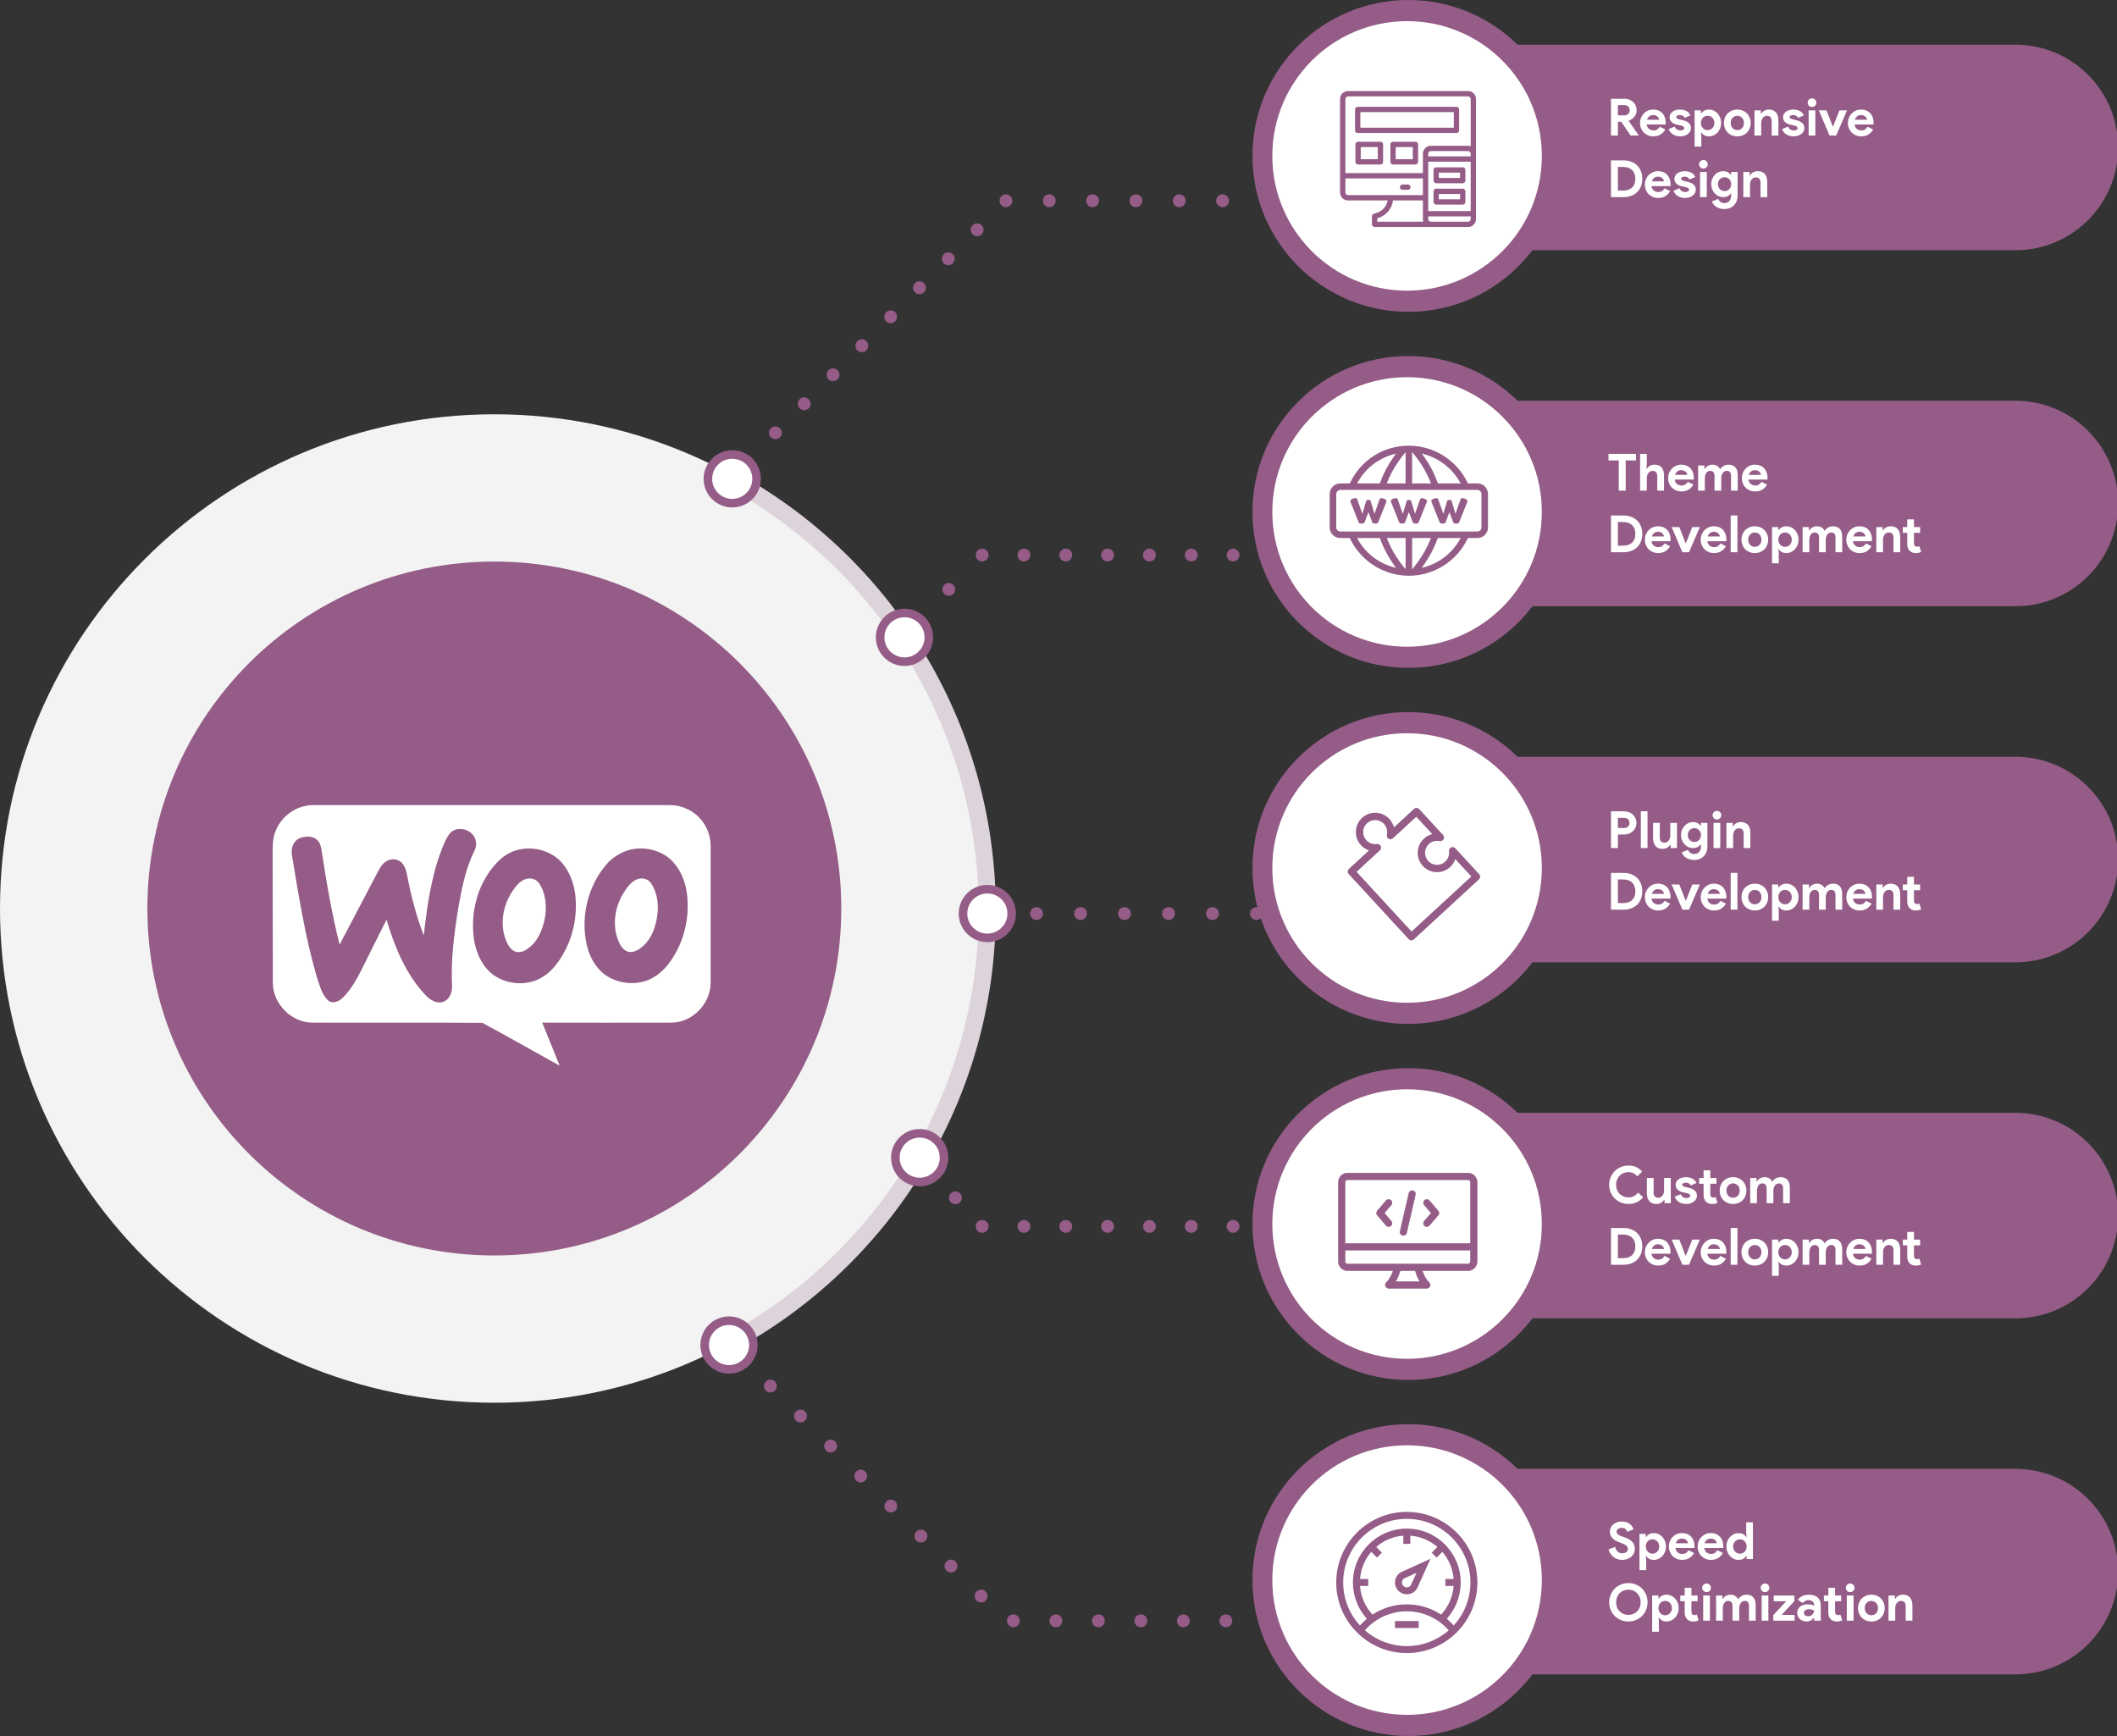 <?xml version="1.0" encoding="utf-8"?>
<!-- Generator: Adobe Illustrator 16.0.0, SVG Export Plug-In . SVG Version: 6.00 Build 0)  -->
<!DOCTYPE svg PUBLIC "-//W3C//DTD SVG 1.1//EN" "http://www.w3.org/Graphics/SVG/1.1/DTD/svg11.dtd">
<svg version="1.1" id="Layer_1" xmlns="http://www.w3.org/2000/svg" xmlns:xlink="http://www.w3.org/1999/xlink" x="0px" y="0px"
	 width="494.835px" height="405.764px" viewBox="0 0 494.835 405.764" enable-background="new 0 0 494.835 405.764"
	 xml:space="preserve">
<rect x="0" y="0" width="494.835" height="405.764" fill="#333333" stroke="none"/>
<g id="BACKGROUND">
</g>
<g id="OBJECTS">
	<path fill="#F3F3F3" d="M115.546,96.833c63.814,0,115.547,51.72,115.547,115.519c0,63.798-51.732,115.517-115.547,115.517
		S0,276.149,0,212.352C0,148.553,51.731,96.833,115.546,96.833z"/>
	<g display="none">
		<path display="inline" fill="#945C87" d="M329.557,194.656l-5.921-7.021c-0.02-0.034-0.041-0.067-0.066-0.098l-1.445-1.72
			c-0.213-0.254-0.594-0.287-0.848-0.072l-2.813,2.364l-0.291-0.347c-0.881-1.047-2.448-1.183-3.495-0.302
			c-1.048,0.881-1.183,2.448-0.302,3.495l0.291,0.347l-2.813,2.365c-0.254,0.214-0.287,0.594-0.072,0.849
			c3.02,3.59,2.873,3.514,3.209,3.543c0.32,0.027,0.409-0.114,1.248-0.819c0.866-0.729,2.19-0.042,2.094,1.088
			c-0.057,0.646-0.438,0.857-1.258,1.546c-0.255,0.214-0.287,0.594-0.074,0.849c3.021,3.59,2.875,3.514,3.211,3.543
			c0.348,0.029-0.25,0.439,9.16-7.473C330.012,196.254,330.093,195.296,329.557,194.656z"/>
		<path display="inline" fill="#945C87" stroke="#945C87" stroke-width="0.5" stroke-miterlimit="10" d="M318.283,205.873h-3.752
			v-0.454c0-1.368-1.113-2.481-2.48-2.481s-2.48,1.113-2.48,2.481v0.454h-3.148v-3.675c0-0.331-0.27-0.602-0.602-0.602h-1.057
			c-0.704,0-1.276-0.573-1.276-1.277c0-0.703,0.572-1.276,1.276-1.276h1.057c0.332,0,0.602-0.271,0.602-0.603v-4.275
			c0-0.332-0.27-0.603-0.602-0.603h-2.926c-0.333,0-0.604,0.271-0.604,0.603c0,0.333,0.271,0.602,0.604,0.602h2.322v3.072h-0.453
			c-1.368,0-2.48,1.113-2.48,2.48c0,1.368,1.112,2.48,2.48,2.48h0.453v3.073h-3.75c-0.332,0-0.602,0.27-0.602,0.602v1.056
			c0,0.705-0.572,1.277-1.277,1.277s-1.276-0.572-1.276-1.277v-1.056c0-0.332-0.269-0.602-0.603-0.602h-3.75V195.08
			c0-0.174,0.141-0.313,0.313-0.313h6.296c0.332,0,0.601-0.27,0.601-0.602s-0.269-0.603-0.601-0.603h-6.296
			c-0.836,0-1.516,0.681-1.516,1.518c0,1.001,0,21.79,0,22.79c0,0.837,0.68,1.518,1.516,1.518c1.014,0,22.083,0,23.096,0
			c0.838,0,1.518-0.681,1.518-1.518v-11.396C318.882,206.143,318.613,205.873,318.283,205.873z M305.216,214.509v3.674h-10.945
			c-0.172,0-0.313-0.141-0.313-0.313v-10.793h3.147v0.453c0,1.368,1.113,2.481,2.481,2.481c1.367,0,2.479-1.113,2.479-2.481v-0.453
			h3.147v3.674c0,0.333,0.271,0.603,0.604,0.603h1.057c0.703,0,1.275,0.573,1.275,1.277c0,0.705-0.572,1.275-1.275,1.275h-1.057
			C305.487,213.906,305.216,214.176,305.216,214.509z M317.367,218.183h-10.945v-3.072h0.453c1.369,0,2.48-1.112,2.48-2.479
			c0-1.368-1.111-2.481-2.48-2.481h-0.453v-3.071h3.75c0.332,0,0.603-0.271,0.603-0.603v-1.055c0-0.705,0.572-1.277,1.276-1.277
			c0.705,0,1.277,0.572,1.277,1.277v1.055c0,0.333,0.269,0.603,0.602,0.603h3.751v10.793l0,0
			C317.68,218.042,317.539,218.183,317.367,218.183z"/>
	</g>
	<path fill="none" stroke="#DDD3DB" stroke-width="4" stroke-miterlimit="10" d="M170.563,111.896
		c35.848,19.413,60.195,57.356,60.195,100.985c0,43.576-24.286,81.479-60.061,100.914"/>
	<g>
		<g>
			<g>
				<g>
					
						<line fill="none" stroke="#945C87" stroke-width="3" stroke-linecap="round" stroke-miterlimit="10" x1="174.502" y1="107.935" x2="174.502" y2="107.935"/>
					
						<line fill="none" stroke="#945C87" stroke-width="3" stroke-linecap="round" stroke-miterlimit="10" stroke-dasharray="0,9.557" x1="181.239" y1="101.156" x2="231.766" y2="50.313"/>
					
						<line fill="none" stroke="#945C87" stroke-width="3" stroke-linecap="round" stroke-miterlimit="10" x1="235.135" y1="46.923" x2="235.135" y2="46.923"/>
					
						<line fill="none" stroke="#945C87" stroke-width="3" stroke-linecap="round" stroke-miterlimit="10" stroke-dasharray="0,10.126" x1="245.26" y1="46.923" x2="321.203" y2="46.923"/>
					
						<line fill="none" stroke="#945C87" stroke-width="3" stroke-linecap="round" stroke-miterlimit="10" x1="326.266" y1="46.923" x2="326.266" y2="46.923"/>
				</g>
			</g>
			<g>
				<path fill="#FFFFFF" d="M171.155,117.611c-3.137,0-5.69-2.553-5.69-5.689s2.553-5.688,5.69-5.688c3.137,0,5.69,2.553,5.69,5.688
					C176.845,115.059,174.292,117.611,171.155,117.611z"/>
				<path fill="#945C87" d="M171.155,107.232c2.59,0,4.69,2.101,4.69,4.688c0,2.59-2.1,4.689-4.69,4.689
					c-2.59,0-4.69-2.101-4.69-4.689C166.465,109.332,168.565,107.232,171.155,107.232 M171.155,105.232c-3.689,0-6.69,3-6.69,6.688
					s3.001,6.689,6.69,6.689s6.69-3.001,6.69-6.689C177.845,108.233,174.844,105.232,171.155,105.232L171.155,105.232z"/>
			</g>
		</g>
		<g>
			<g>
				<g>
					
						<line fill="none" stroke="#945C87" stroke-width="3" stroke-linecap="round" stroke-miterlimit="10" x1="214.001" y1="145.799" x2="214.001" y2="145.799"/>
					
						<line fill="none" stroke="#945C87" stroke-width="3" stroke-linecap="round" stroke-miterlimit="10" stroke-dasharray="0,11.185" x1="221.783" y1="137.765" x2="225.673" y2="133.748"/>
					
						<line fill="none" stroke="#945C87" stroke-width="3" stroke-linecap="round" stroke-miterlimit="10" x1="229.564" y1="129.73" x2="229.564" y2="129.73"/>
					
						<line fill="none" stroke="#945C87" stroke-width="3" stroke-linecap="round" stroke-miterlimit="10" stroke-dasharray="0,9.777" x1="239.341" y1="129.73" x2="322.447" y2="129.73"/>
					
						<line fill="none" stroke="#945C87" stroke-width="3" stroke-linecap="round" stroke-miterlimit="10" x1="327.335" y1="129.73" x2="327.335" y2="129.73"/>
				</g>
			</g>
			<g>
				<path fill="#FFFFFF" d="M211.419,154.653c-1.521,0-2.95-0.593-4.024-1.668c-1.075-1.074-1.666-2.504-1.666-4.022
					c0.001-3.135,2.554-5.687,5.69-5.687c1.521,0,2.95,0.594,4.024,1.668c1.075,1.075,1.666,2.503,1.666,4.023
					C217.109,152.102,214.556,154.653,211.419,154.653L211.419,154.653z"/>
				<g>
					<path fill="#945C87" d="M211.42,144.275C211.421,144.275,211.421,144.275,211.42,144.275c2.591,0.001,4.69,2.103,4.689,4.69
						s-2.101,4.688-4.69,4.688c-0.001,0-0.001,0-0.002,0c-2.59-0.001-4.689-2.103-4.688-4.69
						C206.731,146.374,208.831,144.275,211.42,144.275 M211.423,142.275L211.423,142.275h-0.003c-3.688,0-6.688,3-6.69,6.687
						c0,1.787,0.694,3.467,1.958,4.73c1.264,1.265,2.943,1.961,4.729,1.961c3.69,0,6.691-3,6.693-6.687
						c0-1.787-0.695-3.466-1.958-4.73C214.889,142.973,213.209,142.276,211.423,142.275L211.423,142.275z"/>
				</g>
			</g>
		</g>
		<g>
			<g>
				<g>
					
						<line fill="none" stroke="#945C87" stroke-width="3" stroke-linecap="round" stroke-miterlimit="10" x1="217.077" y1="273.299" x2="217.077" y2="273.299"/>
					
						<line fill="none" stroke="#945C87" stroke-width="3" stroke-linecap="round" stroke-miterlimit="10" stroke-dasharray="0,9.141" x1="223.32" y1="279.976" x2="226.442" y2="283.314"/>
					
						<line fill="none" stroke="#945C87" stroke-width="3" stroke-linecap="round" stroke-miterlimit="10" x1="229.564" y1="286.653" x2="229.564" y2="286.653"/>
					
						<line fill="none" stroke="#945C87" stroke-width="3" stroke-linecap="round" stroke-miterlimit="10" stroke-dasharray="0,9.777" x1="239.341" y1="286.653" x2="322.447" y2="286.653"/>
					
						<line fill="none" stroke="#945C87" stroke-width="3" stroke-linecap="round" stroke-miterlimit="10" x1="327.335" y1="286.653" x2="327.335" y2="286.653"/>
				</g>
			</g>
			<g>
				<path fill="#FFFFFF" d="M214.973,276.273c-3.136,0-5.689-2.551-5.69-5.687c0-1.52,0.591-2.947,1.665-4.023
					c1.074-1.075,2.503-1.667,4.022-1.668c3.138,0,5.691,2.551,5.692,5.688c0,1.519-0.591,2.946-1.665,4.021
					c-1.074,1.075-2.503,1.667-4.022,1.668H214.973L214.973,276.273z"/>
				<g>
					<path fill="#945C87" d="M214.973,265.896c2.589,0,4.689,2.101,4.69,4.688c0.001,2.589-2.098,4.688-4.688,4.689
						c0,0-0.001,0-0.002,0c-2.589,0-4.689-2.099-4.69-4.687c-0.001-2.589,2.098-4.69,4.688-4.691
						C214.971,265.896,214.972,265.896,214.973,265.896 M214.973,263.896h-0.002c-1.788,0.001-3.467,0.697-4.73,1.962
						c-1.263,1.265-1.958,2.944-1.958,4.73c0.001,3.687,3.002,6.686,6.69,6.686c1.79-0.001,3.469-0.696,4.732-1.961
						c1.263-1.264,1.958-2.942,1.958-4.729C221.661,266.896,218.66,263.896,214.973,263.896L214.973,263.896z"/>
				</g>
			</g>
		</g>
		<g>
			<g>
				<path fill="#FFFFFF" d="M170.405,320.07c-3.137,0-5.69-2.552-5.69-5.688c0-3.139,2.553-5.69,5.69-5.69
					c3.137,0,5.69,2.553,5.69,5.69C176.095,317.519,173.542,320.07,170.405,320.07z"/>
				<g>
					<path fill="#945C87" d="M170.405,309.691c2.59,0,4.69,2.102,4.69,4.69s-2.1,4.688-4.69,4.688c-2.59,0-4.69-2.1-4.69-4.688
						C165.715,311.791,167.815,309.691,170.405,309.691 M170.405,307.691c-3.689,0-6.69,3.001-6.69,6.69
						c0,3.688,3.001,6.688,6.69,6.688s6.69-3,6.69-6.688C177.095,310.692,174.094,307.691,170.405,307.691L170.405,307.691z"/>
				</g>
			</g>
			<g>
				<g>
					
						<line fill="none" stroke="#945C87" stroke-width="3" stroke-linecap="round" stroke-miterlimit="10" x1="180.079" y1="323.976" x2="180.079" y2="323.976"/>
					
						<polyline fill="none" stroke="#945C87" stroke-width="3" stroke-linecap="round" stroke-miterlimit="10" stroke-dasharray="0,9.933" points="
						187.114,330.987 235.135,378.841 321.298,378.841 					"/>
					
						<line fill="none" stroke="#945C87" stroke-width="3" stroke-linecap="round" stroke-miterlimit="10" x1="326.266" y1="378.841" x2="326.266" y2="378.841"/>
				</g>
			</g>
		</g>
		<g>
			<g>
				<g>
					
						<line fill="none" stroke="#945C87" stroke-width="3" stroke-linecap="round" stroke-miterlimit="10" x1="232.013" y1="213.527" x2="232.013" y2="213.527"/>
					
						<line fill="none" stroke="#945C87" stroke-width="3" stroke-linecap="round" stroke-miterlimit="10" stroke-dasharray="0,10.277" x1="242.291" y1="213.527" x2="339.925" y2="213.527"/>
					
						<line fill="none" stroke="#945C87" stroke-width="3" stroke-linecap="round" stroke-miterlimit="10" x1="345.064" y1="213.527" x2="345.064" y2="213.527"/>
				</g>
			</g>
			<g>
				<path fill="#FFFFFF" d="M230.789,219.217c-3.136,0-5.69-2.551-5.692-5.688c0-3.138,2.552-5.69,5.688-5.691
					c3.137,0,5.69,2.551,5.693,5.687C236.477,216.661,233.926,219.215,230.789,219.217L230.789,219.217z"/>
				<g>
					<path fill="#945C87" d="M230.787,208.838c2.589,0,4.688,2.099,4.69,4.688c0,2.59-2.099,4.689-4.688,4.691
						c-2.59,0-4.69-2.098-4.692-4.688c0-2.589,2.099-4.689,4.688-4.69C230.785,208.838,230.786,208.838,230.787,208.838
						 M230.787,206.838h-0.002c-3.688,0.001-6.688,3.003-6.688,6.69c0.003,3.688,3.005,6.688,6.692,6.688
						c3.689-0.003,6.688-3.005,6.688-6.691C237.474,209.837,234.473,206.838,230.787,206.838L230.787,206.838z"/>
				</g>
			</g>
		</g>
	</g>
	<path fill="#945C87" d="M471.083,176.884H354.72c-6.573-6.457-15.58-10.445-25.524-10.445c-20.125,0-36.442,16.316-36.442,36.443
		c0,20.126,16.317,36.44,36.443,36.44c11.84,0,22.356-5.649,29.012-14.399h112.875c13.266,0,24.021-10.754,24.021-24.021
		C495.105,187.638,484.349,176.884,471.083,176.884z"/>
	<path fill="#945C87" d="M471.083,10.445H354.72C348.146,3.988,339.14,0,329.195,0c-20.125,0-36.441,16.315-36.441,36.441
		s16.316,36.442,36.441,36.442c11.84,0,22.357-5.651,29.014-14.4h112.875c13.266,0,24.021-10.753,24.021-24.02
		C495.105,21.197,484.349,10.445,471.083,10.445z"/>
	<g>
		<g>
			<g>
				<path fill="#945C87" d="M115.546,131.255c-44.788,0-81.096,36.308-81.096,81.095c0,44.788,36.308,81.096,81.096,81.096
					s81.095-36.308,81.095-81.096C196.642,167.563,160.334,131.255,115.546,131.255z"/>
			</g>
		</g>
	</g>
	<path fill="#945C87" d="M471.083,93.665H354.72c-6.573-6.457-15.58-10.445-25.524-10.445c-20.125,0-36.442,16.316-36.442,36.442
		c0,20.127,16.317,36.441,36.443,36.441c11.84,0,22.356-5.65,29.012-14.399h112.875c13.266,0,24.021-10.754,24.021-24.021
		C495.105,104.418,484.349,93.665,471.083,93.665z"/>
	<path fill="#945C87" d="M471.083,260.104H354.72c-6.573-6.456-15.58-10.443-25.524-10.443c-20.125,0-36.442,16.315-36.442,36.442
		c0,20.126,16.317,36.441,36.443,36.441c11.84,0,22.356-5.65,29.012-14.4h112.875c13.266,0,24.021-10.752,24.021-24.019
		C495.105,270.858,484.349,260.104,471.083,260.104z"/>
	<path fill="#945C87" d="M471.083,343.323H354.72c-6.573-6.457-15.58-10.443-25.524-10.443c-20.125,0-36.442,16.314-36.442,36.441
		c0,20.126,16.317,36.442,36.443,36.442c11.84,0,22.356-5.65,29.012-14.401h112.875c13.266,0,24.021-10.752,24.021-24.018
		C495.105,354.076,484.349,343.323,471.083,343.323z"/>
	<circle fill="#FFFFFF" cx="328.896" cy="369.321" r="31.5"/>
	<circle fill="#FFFFFF" cx="328.896" cy="286.103" r="31.5"/>
	<g>
		<circle fill="#FFFFFF" cx="328.896" cy="119.662" r="31.5"/>
		<circle fill="#FFFFFF" cx="328.896" cy="202.883" r="31.5"/>
		<circle fill="#FFFFFF" cx="328.896" cy="36.442" r="31.5"/>
	</g>
	<g>
		<path fill="#FFFFFF" d="M149.094,205.452c-1.711,0.604-2.718,2.265-3.624,3.726c-1.913,3.372-2.416,7.75-0.655,11.325
			c0.454,1.006,1.309,1.963,2.467,2.014c1.258,0.05,2.366-0.756,3.272-1.61c1.963-1.913,2.819-4.632,3.121-7.299
			c0.302-2.466-0.101-5.134-1.56-7.249C151.51,205.502,150.202,205.099,149.094,205.452z"/>
		<path fill="#FFFFFF" d="M122.92,205.452c-1.56,0.504-2.567,1.963-3.422,3.271c-2.115,3.422-2.719,7.902-1.007,11.577
			c0.453,0.956,1.157,2.014,2.315,2.215c1.208,0.201,2.316-0.504,3.171-1.259c1.913-1.661,2.87-4.127,3.373-6.594
			c0.504-2.77,0.252-5.838-1.358-8.254C125.336,205.502,124.028,205.099,122.92,205.452z"/>
		<path fill="#FFFFFF" d="M162.987,190.653c-1.762-1.609-4.178-2.517-6.594-2.467c-27.785,0-55.52,0-83.254,0
			c-3.674,0-7.198,2.417-8.607,5.789c-0.654,1.459-0.805,3.07-0.805,4.631c0.05,10.369,0,20.789,0.05,31.208
			c0.05,4.783,4.228,9.063,9.01,9.212c13.339,0.051,26.678-0.051,39.966,0.051c6.091,3.271,12.03,6.694,18.07,10.018
			c-1.359-3.372-2.718-6.694-4.078-10.067c10.118,0,20.235,0.051,30.353,0c4.782-0.101,8.96-4.429,9.01-9.212
			c0-10.671,0-21.291,0-31.912C166.158,195.184,165,192.465,162.987,190.653z M105.655,230.418c0.101,1.561-0.655,3.423-2.315,3.825
			c-1.561,0.354-3.021-0.704-4.027-1.813c-4.53-4.882-7.098-11.174-8.96-17.465c-1.862,3.673-3.725,7.397-5.537,11.073
			c-1.258,2.517-2.617,5.084-4.63,7.098c-0.855,0.854-2.315,1.609-3.423,0.754c-1.661-1.46-2.063-3.774-2.769-5.738
			c-2.667-9.21-4.178-18.724-5.738-28.187c-0.352-1.562,0.302-3.473,1.862-4.078c1.258-0.453,2.92-0.554,3.977,0.403
			c0.754,0.653,0.957,1.711,1.107,2.667c1.107,7.35,2.366,14.646,4.178,21.845c3.02-5.738,6.04-11.477,9.06-17.264
			c0.453-0.856,1.007-1.711,1.813-2.216c1.107-0.704,2.718-0.653,3.674,0.354c0.755,0.805,1.057,1.963,1.259,3.021
			c0.906,4.731,2.114,9.463,3.875,13.941c0.755-6.794,1.712-13.69,4.178-20.083c0.554-1.359,1.057-2.717,1.963-3.825
			c1.51-1.61,4.429-1.106,5.587,0.755c0.604,0.956,0.654,2.266,0.151,3.271c-2.114,4.228-3.02,8.91-3.826,13.49
			C106.158,218.237,105.353,224.327,105.655,230.418z M131.93,222.465c-1.258,2.314-2.869,4.58-5.185,5.938
			c-3.372,2.064-7.902,1.813-11.174-0.352c-2.617-1.813-4.077-4.834-4.681-7.854c-1.208-6.896,0.856-14.547,6.041-19.328
			c1.51-1.359,3.373-2.216,5.335-2.468c3.271-0.401,6.795,0.705,9.01,3.173c1.812,2.063,2.819,4.731,3.171,7.398
			C135,213.556,134.145,218.388,131.93,222.465z M158.155,222.313c-1.259,2.366-2.919,4.683-5.335,6.091
			c-3.222,1.964-7.55,1.763-10.772-0.149c-2.165-1.311-3.624-3.524-4.479-5.891c-2.266-7.196-0.353-15.653,4.882-21.091
			c1.711-1.51,3.775-2.617,5.939-2.869c3.171-0.401,6.645,0.604,8.859,2.971c2.014,2.165,3.071,5.034,3.372,7.953
			C161.074,213.757,160.269,218.388,158.155,222.313z"/>
	</g>
	<g enable-background="new    ">
		<path fill="#FFFFFF" d="M376.555,23.088h3.132c0.433,0,0.824,0.067,1.176,0.204c0.353,0.136,0.654,0.323,0.906,0.563
			s0.446,0.526,0.582,0.858c0.137,0.332,0.204,0.694,0.204,1.086c0,0.288-0.048,0.558-0.144,0.81s-0.229,0.48-0.396,0.685
			s-0.363,0.384-0.588,0.54c-0.225,0.155-0.46,0.277-0.708,0.365l-0.012,0.084l2.304,3.301v0.096h-1.859l-2.221-3.228h-0.756v3.228
			h-1.62V23.088z M379.675,26.964c0.368,0,0.67-0.112,0.906-0.336s0.354-0.508,0.354-0.853c0-0.151-0.025-0.3-0.078-0.443
			c-0.052-0.145-0.13-0.272-0.233-0.385c-0.104-0.111-0.233-0.201-0.39-0.27s-0.334-0.102-0.535-0.102h-1.523v2.388H379.675z"/>
		<path fill="#FFFFFF" d="M389.251,30.264c-0.272,0.48-0.639,0.868-1.098,1.164c-0.461,0.296-1.022,0.444-1.687,0.444
			c-0.448,0-0.862-0.078-1.242-0.234s-0.71-0.374-0.989-0.654c-0.281-0.279-0.498-0.609-0.654-0.989s-0.234-0.799-0.234-1.255
			c0-0.424,0.076-0.825,0.229-1.206c0.151-0.379,0.363-0.712,0.636-0.995c0.271-0.284,0.594-0.511,0.966-0.679
			s0.781-0.252,1.23-0.252c0.472,0,0.892,0.078,1.26,0.234c0.367,0.156,0.676,0.372,0.924,0.647
			c0.248,0.276,0.436,0.603,0.564,0.979c0.127,0.376,0.191,0.784,0.191,1.224c0,0.057,0,0.104,0,0.145
			c-0.008,0.048-0.012,0.092-0.012,0.132c-0.008,0.04-0.012,0.084-0.012,0.132h-4.429c0.032,0.24,0.099,0.446,0.198,0.618
			s0.224,0.316,0.372,0.432c0.147,0.116,0.31,0.2,0.485,0.252c0.176,0.053,0.356,0.078,0.541,0.078c0.359,0,0.657-0.082,0.894-0.246
			c0.235-0.164,0.422-0.37,0.558-0.618L389.251,30.264z M387.824,27.984c-0.009-0.104-0.043-0.22-0.103-0.348
			s-0.147-0.248-0.265-0.36c-0.115-0.111-0.26-0.204-0.432-0.275c-0.172-0.072-0.377-0.108-0.617-0.108
			c-0.336,0-0.633,0.096-0.889,0.288s-0.436,0.46-0.54,0.804H387.824z"/>
		<path fill="#FFFFFF" d="M392.744,31.872c-0.385,0-0.727-0.049-1.026-0.145s-0.56-0.222-0.78-0.378s-0.406-0.336-0.558-0.54
			c-0.152-0.204-0.269-0.41-0.349-0.618l1.404-0.6c0.137,0.304,0.318,0.53,0.546,0.678c0.228,0.148,0.481,0.222,0.763,0.222
			c0.287,0,0.516-0.052,0.684-0.155c0.168-0.104,0.252-0.229,0.252-0.372c0-0.16-0.07-0.29-0.21-0.391
			c-0.14-0.1-0.382-0.189-0.726-0.27l-0.828-0.18c-0.185-0.04-0.375-0.104-0.57-0.192c-0.196-0.088-0.374-0.2-0.534-0.336
			s-0.292-0.3-0.396-0.492c-0.104-0.191-0.156-0.416-0.156-0.672c0-0.288,0.062-0.544,0.186-0.768
			c0.125-0.225,0.295-0.414,0.51-0.57c0.217-0.156,0.471-0.276,0.763-0.36s0.606-0.126,0.942-0.126c0.56,0,1.06,0.11,1.5,0.33
			c0.439,0.221,0.764,0.57,0.972,1.05l-1.356,0.553c-0.111-0.232-0.275-0.4-0.492-0.504c-0.215-0.104-0.432-0.156-0.647-0.156
			c-0.224,0-0.42,0.046-0.588,0.138s-0.253,0.21-0.253,0.354c0,0.136,0.07,0.244,0.211,0.323c0.14,0.08,0.33,0.152,0.57,0.217
			l0.899,0.216c0.601,0.144,1.046,0.374,1.338,0.689c0.292,0.316,0.438,0.69,0.438,1.122c0,0.257-0.061,0.5-0.18,0.732
			c-0.121,0.232-0.291,0.438-0.511,0.618c-0.22,0.18-0.483,0.321-0.792,0.426C393.46,31.82,393.119,31.872,392.744,31.872z"/>
		<path fill="#FFFFFF" d="M396.103,25.8h1.477v0.708h0.096c0.145-0.248,0.368-0.46,0.672-0.636c0.305-0.176,0.68-0.265,1.129-0.265
			c0.375,0,0.733,0.078,1.073,0.234c0.341,0.156,0.64,0.372,0.9,0.647c0.26,0.276,0.466,0.606,0.618,0.99
			c0.151,0.384,0.228,0.804,0.228,1.26s-0.076,0.876-0.228,1.261c-0.152,0.384-0.358,0.714-0.618,0.989
			c-0.261,0.276-0.56,0.492-0.9,0.648c-0.34,0.156-0.698,0.234-1.073,0.234c-0.449,0-0.824-0.089-1.129-0.265
			c-0.304-0.176-0.527-0.388-0.672-0.636h-0.096l0.096,0.84v2.46h-1.572V25.8z M399.152,30.42c0.207,0,0.406-0.04,0.594-0.12
			s0.354-0.192,0.498-0.336c0.145-0.145,0.26-0.32,0.348-0.528s0.133-0.439,0.133-0.696c0-0.256-0.045-0.487-0.133-0.695
			s-0.203-0.384-0.348-0.528c-0.145-0.144-0.311-0.256-0.498-0.336s-0.387-0.12-0.594-0.12c-0.209,0-0.406,0.038-0.594,0.114
			c-0.188,0.076-0.354,0.186-0.498,0.33c-0.145,0.144-0.261,0.32-0.349,0.527c-0.088,0.209-0.132,0.444-0.132,0.708
			c0,0.265,0.044,0.501,0.132,0.708c0.088,0.209,0.204,0.385,0.349,0.528c0.144,0.145,0.31,0.254,0.498,0.33
			C398.746,30.382,398.943,30.42,399.152,30.42z"/>
		<path fill="#FFFFFF" d="M406.087,25.608c0.456,0,0.874,0.078,1.254,0.234s0.708,0.372,0.984,0.647
			c0.275,0.276,0.492,0.606,0.647,0.99c0.156,0.384,0.234,0.804,0.234,1.26s-0.078,0.876-0.234,1.261
			c-0.155,0.384-0.372,0.714-0.647,0.989c-0.276,0.276-0.604,0.492-0.984,0.648s-0.798,0.234-1.254,0.234s-0.874-0.078-1.254-0.234
			c-0.381-0.156-0.708-0.372-0.984-0.648c-0.275-0.275-0.492-0.605-0.648-0.989c-0.155-0.385-0.233-0.805-0.233-1.261
			s0.078-0.876,0.233-1.26c0.156-0.384,0.373-0.714,0.648-0.99c0.276-0.275,0.604-0.491,0.984-0.647
			C405.213,25.686,405.631,25.608,406.087,25.608z M406.087,30.42c0.199,0,0.395-0.038,0.582-0.114s0.354-0.186,0.498-0.33
			c0.145-0.144,0.258-0.319,0.342-0.528c0.084-0.207,0.126-0.443,0.126-0.708c0-0.264-0.042-0.499-0.126-0.708
			c-0.084-0.207-0.197-0.384-0.342-0.527c-0.145-0.145-0.311-0.254-0.498-0.33s-0.383-0.114-0.582-0.114
			c-0.208,0-0.404,0.038-0.588,0.114s-0.348,0.186-0.492,0.33c-0.145,0.144-0.258,0.32-0.342,0.527
			c-0.084,0.209-0.126,0.444-0.126,0.708c0,0.265,0.042,0.501,0.126,0.708c0.084,0.209,0.197,0.385,0.342,0.528
			c0.145,0.145,0.309,0.254,0.492,0.33S405.879,30.42,406.087,30.42z"/>
		<path fill="#FFFFFF" d="M411.571,26.568h0.097c0.184-0.296,0.432-0.529,0.743-0.702c0.312-0.172,0.668-0.258,1.068-0.258
			c0.368,0,0.692,0.061,0.972,0.181c0.28,0.119,0.51,0.29,0.689,0.51c0.181,0.22,0.316,0.484,0.408,0.792s0.139,0.65,0.139,1.025
			v3.564h-1.572v-3.372c0-0.424-0.094-0.738-0.281-0.942c-0.188-0.203-0.463-0.306-0.822-0.306c-0.217,0-0.406,0.046-0.57,0.138
			c-0.164,0.093-0.305,0.217-0.42,0.372c-0.116,0.156-0.204,0.341-0.264,0.553c-0.061,0.212-0.09,0.438-0.09,0.678v2.88h-1.572V25.8
			h1.476V26.568z"/>
		<path fill="#FFFFFF" d="M419.251,31.872c-0.385,0-0.727-0.049-1.026-0.145s-0.56-0.222-0.78-0.378s-0.406-0.336-0.558-0.54
			c-0.152-0.204-0.269-0.41-0.349-0.618l1.404-0.6c0.137,0.304,0.318,0.53,0.546,0.678c0.228,0.148,0.481,0.222,0.763,0.222
			c0.287,0,0.516-0.052,0.684-0.155c0.168-0.104,0.252-0.229,0.252-0.372c0-0.16-0.07-0.29-0.21-0.391
			c-0.14-0.1-0.382-0.189-0.726-0.27l-0.828-0.18c-0.185-0.04-0.375-0.104-0.57-0.192c-0.196-0.088-0.374-0.2-0.534-0.336
			s-0.292-0.3-0.396-0.492c-0.104-0.191-0.156-0.416-0.156-0.672c0-0.288,0.062-0.544,0.186-0.768
			c0.125-0.225,0.295-0.414,0.51-0.57c0.217-0.156,0.471-0.276,0.763-0.36s0.606-0.126,0.942-0.126c0.56,0,1.06,0.11,1.5,0.33
			c0.439,0.221,0.764,0.57,0.972,1.05l-1.356,0.553c-0.111-0.232-0.275-0.4-0.492-0.504c-0.215-0.104-0.432-0.156-0.647-0.156
			c-0.224,0-0.42,0.046-0.588,0.138s-0.253,0.21-0.253,0.354c0,0.136,0.07,0.244,0.211,0.323c0.14,0.08,0.33,0.152,0.57,0.217
			l0.899,0.216c0.601,0.144,1.046,0.374,1.338,0.689c0.292,0.316,0.438,0.69,0.438,1.122c0,0.257-0.061,0.5-0.18,0.732
			c-0.121,0.232-0.291,0.438-0.511,0.618c-0.22,0.18-0.483,0.321-0.792,0.426C419.968,31.82,419.626,31.872,419.251,31.872z"/>
		<path fill="#FFFFFF" d="M423.535,25.008c-0.135,0-0.266-0.026-0.389-0.078c-0.125-0.052-0.232-0.124-0.324-0.216
			c-0.093-0.092-0.164-0.198-0.217-0.318c-0.052-0.12-0.078-0.252-0.078-0.396c0-0.145,0.026-0.276,0.078-0.396
			c0.053-0.12,0.124-0.226,0.217-0.317c0.092-0.093,0.199-0.164,0.324-0.217c0.123-0.052,0.254-0.078,0.389-0.078
			c0.281,0,0.521,0.099,0.721,0.295c0.199,0.195,0.3,0.434,0.3,0.714s-0.101,0.518-0.3,0.714
			C424.055,24.91,423.816,25.008,423.535,25.008z M422.755,31.68V25.8h1.572v5.88H422.755z"/>
		<path fill="#FFFFFF" d="M425.142,25.8h1.789l1.463,3.744h0.084l1.477-3.744h1.776l-2.532,5.88h-1.548L425.142,25.8z"/>
		<path fill="#FFFFFF" d="M437.839,30.264c-0.273,0.48-0.639,0.868-1.099,1.164s-1.022,0.444-1.687,0.444
			c-0.447,0-0.861-0.078-1.242-0.234c-0.379-0.156-0.709-0.374-0.989-0.654c-0.28-0.279-0.498-0.609-0.654-0.989
			c-0.155-0.38-0.233-0.799-0.233-1.255c0-0.424,0.076-0.825,0.228-1.206c0.151-0.379,0.364-0.712,0.636-0.995
			c0.271-0.284,0.594-0.511,0.967-0.679c0.371-0.168,0.781-0.252,1.229-0.252c0.472,0,0.892,0.078,1.26,0.234
			s0.677,0.372,0.925,0.647c0.247,0.276,0.436,0.603,0.563,0.979s0.192,0.784,0.192,1.224c0,0.057,0,0.104,0,0.145
			c-0.008,0.048-0.012,0.092-0.012,0.132c-0.009,0.04-0.013,0.084-0.013,0.132h-4.429c0.033,0.24,0.099,0.446,0.199,0.618
			c0.1,0.172,0.223,0.316,0.371,0.432c0.148,0.116,0.311,0.2,0.486,0.252c0.176,0.053,0.355,0.078,0.54,0.078
			c0.36,0,0.657-0.082,0.894-0.246s0.422-0.37,0.559-0.618L437.839,30.264z M436.411,27.984c-0.009-0.104-0.042-0.22-0.103-0.348
			c-0.06-0.128-0.147-0.248-0.264-0.36c-0.115-0.111-0.26-0.204-0.432-0.275c-0.172-0.072-0.378-0.108-0.618-0.108
			c-0.336,0-0.632,0.096-0.888,0.288s-0.437,0.46-0.541,0.804H436.411z"/>
	</g>
	<g enable-background="new    ">
		<path fill="#FFFFFF" d="M376.555,37.489h2.904c0.68,0,1.292,0.104,1.836,0.312s1.008,0.502,1.392,0.882
			c0.385,0.381,0.678,0.834,0.883,1.362c0.203,0.528,0.306,1.108,0.306,1.74c0,0.64-0.103,1.224-0.306,1.752
			c-0.205,0.528-0.498,0.98-0.883,1.355c-0.384,0.377-0.848,0.669-1.392,0.877s-1.156,0.312-1.836,0.312h-2.904V37.489z
			 M379.387,44.544c0.472,0,0.888-0.065,1.248-0.198c0.36-0.132,0.66-0.317,0.9-0.558c0.239-0.24,0.42-0.53,0.54-0.87
			c0.119-0.34,0.18-0.718,0.18-1.134s-0.061-0.794-0.18-1.134c-0.12-0.34-0.301-0.63-0.54-0.87c-0.24-0.24-0.54-0.426-0.9-0.559
			c-0.36-0.132-0.776-0.197-1.248-0.197h-1.212v5.52H379.387z"/>
		<path fill="#FFFFFF" d="M390.379,44.664c-0.272,0.48-0.638,0.868-1.099,1.164c-0.46,0.296-1.021,0.444-1.686,0.444
			c-0.448,0-0.862-0.078-1.242-0.234s-0.71-0.374-0.99-0.654c-0.279-0.279-0.498-0.609-0.654-0.989
			c-0.155-0.38-0.233-0.799-0.233-1.255c0-0.424,0.076-0.825,0.228-1.206c0.152-0.379,0.364-0.712,0.637-0.995
			c0.271-0.284,0.594-0.511,0.966-0.679s0.782-0.252,1.229-0.252c0.473,0,0.893,0.078,1.26,0.234
			c0.369,0.156,0.677,0.372,0.925,0.647c0.247,0.276,0.437,0.603,0.563,0.979c0.129,0.376,0.192,0.784,0.192,1.224
			c0,0.057,0,0.104,0,0.145c-0.008,0.048-0.012,0.092-0.012,0.132c-0.009,0.04-0.013,0.084-0.013,0.132h-4.428
			c0.032,0.24,0.098,0.446,0.198,0.618s0.224,0.316,0.372,0.432c0.148,0.116,0.311,0.2,0.486,0.252
			c0.176,0.053,0.355,0.078,0.539,0.078c0.36,0,0.658-0.082,0.895-0.246s0.422-0.37,0.559-0.618L390.379,44.664z M388.951,42.384
			c-0.008-0.104-0.041-0.22-0.102-0.348s-0.148-0.248-0.264-0.36c-0.116-0.111-0.26-0.204-0.432-0.275
			c-0.173-0.072-0.379-0.108-0.619-0.108c-0.336,0-0.631,0.096-0.888,0.288c-0.256,0.192-0.437,0.46-0.54,0.804H388.951z"/>
		<path fill="#FFFFFF" d="M393.871,46.273c-0.383,0-0.726-0.049-1.025-0.145c-0.301-0.096-0.561-0.222-0.78-0.378
			s-0.405-0.336-0.558-0.54s-0.269-0.41-0.348-0.618l1.403-0.6c0.136,0.304,0.317,0.53,0.546,0.678
			c0.229,0.148,0.482,0.222,0.762,0.222c0.289,0,0.517-0.052,0.685-0.155c0.168-0.104,0.252-0.229,0.252-0.372
			c0-0.16-0.07-0.29-0.21-0.391c-0.141-0.1-0.383-0.189-0.727-0.27l-0.828-0.18c-0.184-0.04-0.373-0.104-0.569-0.192
			s-0.374-0.2-0.534-0.336s-0.292-0.3-0.396-0.492c-0.104-0.191-0.155-0.416-0.155-0.672c0-0.288,0.062-0.544,0.187-0.768
			c0.123-0.225,0.293-0.414,0.51-0.57c0.216-0.156,0.469-0.276,0.762-0.36c0.292-0.084,0.605-0.126,0.941-0.126
			c0.561,0,1.061,0.11,1.5,0.33c0.44,0.221,0.764,0.57,0.973,1.05l-1.355,0.553c-0.113-0.232-0.277-0.4-0.492-0.504
			c-0.217-0.104-0.433-0.156-0.648-0.156c-0.225,0-0.42,0.046-0.588,0.138s-0.252,0.21-0.252,0.354c0,0.136,0.07,0.244,0.21,0.323
			c0.14,0.08,0.329,0.152,0.569,0.217l0.9,0.216c0.6,0.144,1.046,0.374,1.338,0.689c0.292,0.316,0.438,0.69,0.438,1.122
			c0,0.257-0.059,0.5-0.18,0.732c-0.119,0.232-0.289,0.438-0.51,0.618c-0.221,0.18-0.484,0.321-0.792,0.426
			C394.589,46.22,394.248,46.273,393.871,46.273z"/>
		<path fill="#FFFFFF" d="M398.156,39.408c-0.137,0-0.267-0.026-0.391-0.078s-0.232-0.124-0.324-0.216s-0.164-0.198-0.215-0.318
			c-0.053-0.12-0.078-0.252-0.078-0.396c0-0.145,0.025-0.276,0.078-0.396c0.051-0.12,0.123-0.226,0.215-0.317
			c0.092-0.093,0.2-0.164,0.324-0.217c0.124-0.052,0.254-0.078,0.391-0.078c0.279,0,0.52,0.099,0.72,0.295
			c0.2,0.195,0.3,0.434,0.3,0.714s-0.1,0.518-0.3,0.714S398.435,39.408,398.156,39.408z M397.375,46.08V40.2h1.571v5.88H397.375z"/>
		<path fill="#FFFFFF" d="M403.039,48.865c-0.416,0-0.785-0.054-1.109-0.162s-0.605-0.248-0.846-0.42s-0.44-0.362-0.6-0.57
			c-0.16-0.208-0.277-0.416-0.349-0.624l1.5-0.6c0.112,0.312,0.296,0.554,0.552,0.726s0.54,0.258,0.852,0.258
			c0.496,0,0.889-0.161,1.177-0.482c0.288-0.322,0.433-0.765,0.433-1.329v-0.408h-0.097c-0.185,0.256-0.426,0.458-0.726,0.606
			c-0.301,0.147-0.654,0.222-1.063,0.222c-0.352,0-0.693-0.071-1.025-0.214s-0.627-0.347-0.883-0.612
			c-0.256-0.265-0.464-0.584-0.623-0.956c-0.16-0.372-0.24-0.788-0.24-1.248c0-0.459,0.08-0.877,0.24-1.253
			c0.159-0.377,0.367-0.697,0.623-0.963s0.551-0.47,0.883-0.612s0.674-0.214,1.025-0.214c0.408,0,0.762,0.074,1.063,0.223
			c0.3,0.147,0.541,0.35,0.726,0.605h0.097V40.2h1.5v5.46c0,0.496-0.076,0.942-0.229,1.338c-0.152,0.396-0.364,0.732-0.637,1.008
			c-0.271,0.276-0.598,0.488-0.978,0.636C403.925,48.79,403.503,48.865,403.039,48.865z M403.099,44.664
			c0.192,0,0.383-0.035,0.57-0.105c0.188-0.071,0.354-0.175,0.498-0.313c0.144-0.138,0.26-0.307,0.348-0.507s0.133-0.43,0.133-0.689
			c0-0.259-0.045-0.49-0.133-0.695c-0.088-0.204-0.204-0.375-0.348-0.512c-0.145-0.138-0.311-0.242-0.498-0.313
			s-0.378-0.106-0.57-0.106c-0.191,0-0.38,0.036-0.564,0.106c-0.184,0.07-0.348,0.177-0.491,0.318
			c-0.144,0.141-0.261,0.312-0.349,0.512c-0.088,0.201-0.131,0.431-0.131,0.689c0,0.26,0.043,0.489,0.131,0.689
			s0.205,0.369,0.349,0.507s0.308,0.241,0.491,0.313C402.719,44.629,402.908,44.664,403.099,44.664z"/>
		<path fill="#FFFFFF" d="M408.966,40.968h0.097c0.184-0.296,0.432-0.529,0.743-0.702c0.313-0.172,0.668-0.258,1.068-0.258
			c0.368,0,0.692,0.061,0.973,0.181c0.279,0.119,0.51,0.29,0.689,0.51s0.316,0.484,0.408,0.792s0.139,0.65,0.139,1.025v3.564h-1.572
			v-3.372c0-0.424-0.095-0.738-0.282-0.942c-0.188-0.203-0.462-0.306-0.822-0.306c-0.216,0-0.406,0.046-0.569,0.138
			c-0.164,0.093-0.305,0.217-0.42,0.372c-0.117,0.156-0.205,0.341-0.265,0.553s-0.09,0.438-0.09,0.678v2.88h-1.572V40.2h1.476
			V40.968z"/>
	</g>
	<g enable-background="new    ">
		<path fill="#FFFFFF" d="M378.379,114.68v-7.056h-2.399v-1.536h6.42v1.536H380v7.056H378.379z"/>
		<path fill="#FFFFFF" d="M383.359,106.088h1.572v2.412l-0.096,1.067h0.096c0.168-0.279,0.41-0.51,0.727-0.689
			c0.316-0.181,0.67-0.271,1.063-0.271c0.76,0,1.321,0.225,1.686,0.672c0.363,0.448,0.546,1.061,0.546,1.836v3.564h-1.572v-3.372
			c0-0.408-0.096-0.718-0.288-0.93c-0.191-0.212-0.46-0.318-0.804-0.318c-0.216,0-0.408,0.046-0.576,0.138
			c-0.168,0.093-0.31,0.219-0.426,0.379c-0.116,0.159-0.204,0.346-0.265,0.558c-0.06,0.212-0.09,0.438-0.09,0.678v2.868h-1.572
			V106.088z"/>
		<path fill="#FFFFFF" d="M395.816,113.264c-0.273,0.48-0.639,0.868-1.099,1.164s-1.022,0.444-1.687,0.444
			c-0.447,0-0.861-0.078-1.242-0.234c-0.379-0.156-0.709-0.374-0.989-0.654c-0.28-0.279-0.498-0.609-0.654-0.989
			c-0.155-0.38-0.233-0.799-0.233-1.255c0-0.424,0.076-0.825,0.228-1.206c0.151-0.379,0.364-0.712,0.636-0.995
			c0.271-0.284,0.594-0.511,0.967-0.679c0.371-0.168,0.781-0.252,1.229-0.252c0.472,0,0.892,0.078,1.26,0.234
			s0.677,0.372,0.925,0.647c0.247,0.276,0.436,0.603,0.563,0.979s0.192,0.784,0.192,1.224c0,0.057,0,0.104,0,0.145
			c-0.008,0.048-0.012,0.092-0.012,0.132c-0.009,0.04-0.013,0.084-0.013,0.132h-4.429c0.033,0.24,0.099,0.446,0.199,0.618
			c0.1,0.172,0.223,0.316,0.371,0.432c0.148,0.116,0.311,0.2,0.486,0.252c0.176,0.053,0.355,0.078,0.54,0.078
			c0.36,0,0.657-0.082,0.894-0.246s0.422-0.37,0.559-0.618L395.816,113.264z M394.387,110.984c-0.009-0.104-0.042-0.22-0.103-0.348
			c-0.06-0.128-0.147-0.248-0.264-0.36c-0.115-0.111-0.26-0.204-0.432-0.275c-0.172-0.072-0.378-0.108-0.618-0.108
			c-0.336,0-0.632,0.096-0.888,0.288s-0.437,0.46-0.541,0.804H394.387z"/>
		<path fill="#FFFFFF" d="M396.919,108.8h1.476v0.768h0.097c0.184-0.288,0.434-0.52,0.75-0.695c0.315-0.176,0.666-0.265,1.049-0.265
			c0.448,0,0.824,0.104,1.129,0.313c0.304,0.208,0.52,0.464,0.647,0.768c0.185-0.296,0.444-0.55,0.78-0.762s0.744-0.318,1.225-0.318
			c0.359,0,0.672,0.059,0.936,0.174c0.264,0.116,0.481,0.278,0.654,0.486c0.172,0.208,0.301,0.458,0.39,0.75
			c0.088,0.292,0.132,0.61,0.132,0.954v3.708h-1.572v-3.42c0-0.8-0.328-1.2-0.984-1.2c-0.207,0-0.392,0.046-0.551,0.138
			c-0.16,0.093-0.295,0.217-0.402,0.372c-0.108,0.156-0.192,0.343-0.252,0.559c-0.061,0.216-0.09,0.448-0.09,0.695v2.856h-1.572
			v-3.42c0-0.8-0.344-1.2-1.032-1.2c-0.2,0-0.376,0.046-0.528,0.138c-0.152,0.093-0.279,0.217-0.384,0.372
			c-0.104,0.156-0.185,0.343-0.239,0.559c-0.057,0.216-0.084,0.448-0.084,0.695v2.856h-1.572V108.8z"/>
		<path fill="#FFFFFF" d="M413.047,113.264c-0.272,0.48-0.638,0.868-1.099,1.164c-0.46,0.296-1.021,0.444-1.686,0.444
			c-0.448,0-0.862-0.078-1.242-0.234s-0.71-0.374-0.99-0.654c-0.279-0.279-0.498-0.609-0.654-0.989
			c-0.155-0.38-0.233-0.799-0.233-1.255c0-0.424,0.076-0.825,0.228-1.206c0.152-0.379,0.364-0.712,0.637-0.995
			c0.271-0.284,0.594-0.511,0.966-0.679s0.782-0.252,1.229-0.252c0.473,0,0.893,0.078,1.26,0.234
			c0.369,0.156,0.677,0.372,0.925,0.647c0.247,0.276,0.437,0.603,0.563,0.979c0.129,0.376,0.192,0.784,0.192,1.224
			c0,0.057,0,0.104,0,0.145c-0.008,0.048-0.012,0.092-0.012,0.132c-0.009,0.04-0.013,0.084-0.013,0.132h-4.428
			c0.032,0.24,0.098,0.446,0.198,0.618s0.224,0.316,0.372,0.432c0.148,0.116,0.311,0.2,0.486,0.252
			c0.176,0.053,0.355,0.078,0.539,0.078c0.36,0,0.658-0.082,0.895-0.246s0.422-0.37,0.559-0.618L413.047,113.264z M411.619,110.984
			c-0.008-0.104-0.041-0.22-0.102-0.348s-0.148-0.248-0.264-0.36c-0.116-0.111-0.26-0.204-0.432-0.275
			c-0.173-0.072-0.379-0.108-0.619-0.108c-0.336,0-0.631,0.096-0.888,0.288c-0.256,0.192-0.437,0.46-0.54,0.804H411.619z"/>
	</g>
	<g enable-background="new    ">
		<path fill="#FFFFFF" d="M376.555,120.489h2.904c0.68,0,1.292,0.104,1.836,0.312s1.008,0.502,1.392,0.882
			c0.385,0.381,0.678,0.834,0.883,1.362c0.203,0.528,0.306,1.108,0.306,1.74c0,0.64-0.103,1.224-0.306,1.752
			c-0.205,0.528-0.498,0.98-0.883,1.355c-0.384,0.377-0.848,0.669-1.392,0.877s-1.156,0.312-1.836,0.312h-2.904V120.489z
			 M379.387,127.544c0.472,0,0.888-0.065,1.248-0.198c0.36-0.132,0.66-0.317,0.9-0.558c0.239-0.24,0.42-0.53,0.54-0.87
			c0.119-0.34,0.18-0.718,0.18-1.134s-0.061-0.794-0.18-1.134c-0.12-0.34-0.301-0.63-0.54-0.87c-0.24-0.24-0.54-0.426-0.9-0.559
			c-0.36-0.132-0.776-0.197-1.248-0.197h-1.212v5.52H379.387z"/>
		<path fill="#FFFFFF" d="M390.379,127.664c-0.272,0.48-0.638,0.868-1.099,1.164c-0.46,0.296-1.021,0.444-1.686,0.444
			c-0.448,0-0.862-0.078-1.242-0.234s-0.71-0.374-0.99-0.654c-0.279-0.279-0.498-0.609-0.654-0.989
			c-0.155-0.38-0.233-0.799-0.233-1.255c0-0.424,0.076-0.825,0.228-1.206c0.152-0.379,0.364-0.712,0.637-0.995
			c0.271-0.284,0.594-0.511,0.966-0.679s0.782-0.252,1.229-0.252c0.473,0,0.893,0.078,1.26,0.234
			c0.369,0.156,0.677,0.372,0.925,0.647c0.247,0.276,0.437,0.603,0.563,0.979c0.129,0.376,0.192,0.784,0.192,1.224
			c0,0.057,0,0.104,0,0.145c-0.008,0.048-0.012,0.092-0.012,0.132c-0.009,0.04-0.013,0.084-0.013,0.132h-4.428
			c0.032,0.24,0.098,0.446,0.198,0.618s0.224,0.316,0.372,0.432c0.148,0.116,0.311,0.2,0.486,0.252
			c0.176,0.053,0.355,0.078,0.539,0.078c0.36,0,0.658-0.082,0.895-0.246s0.422-0.37,0.559-0.618L390.379,127.664z M388.951,125.384
			c-0.008-0.104-0.041-0.22-0.102-0.348s-0.148-0.248-0.264-0.36c-0.116-0.111-0.26-0.204-0.432-0.275
			c-0.173-0.072-0.379-0.108-0.619-0.108c-0.336,0-0.631,0.096-0.888,0.288c-0.256,0.192-0.437,0.46-0.54,0.804H388.951z"/>
		<path fill="#FFFFFF" d="M390.74,123.2h1.787l1.465,3.744h0.084l1.476-3.744h1.776l-2.532,5.88h-1.548L390.74,123.2z"/>
		<path fill="#FFFFFF" d="M403.435,127.664c-0.271,0.48-0.638,0.868-1.098,1.164c-0.461,0.296-1.021,0.444-1.686,0.444
			c-0.449,0-0.863-0.078-1.242-0.234c-0.381-0.156-0.711-0.374-0.99-0.654c-0.28-0.279-0.498-0.609-0.654-0.989
			s-0.234-0.799-0.234-1.255c0-0.424,0.076-0.825,0.229-1.206c0.152-0.379,0.363-0.712,0.637-0.995
			c0.271-0.284,0.594-0.511,0.965-0.679c0.373-0.168,0.782-0.252,1.23-0.252c0.473,0,0.893,0.078,1.26,0.234
			c0.368,0.156,0.676,0.372,0.924,0.647c0.248,0.276,0.437,0.603,0.564,0.979s0.191,0.784,0.191,1.224c0,0.057,0,0.104,0,0.145
			c-0.008,0.048-0.012,0.092-0.012,0.132c-0.008,0.04-0.012,0.084-0.012,0.132h-4.428c0.031,0.24,0.098,0.446,0.197,0.618
			c0.101,0.172,0.225,0.316,0.373,0.432c0.147,0.116,0.31,0.2,0.485,0.252c0.176,0.053,0.356,0.078,0.54,0.078
			c0.359,0,0.658-0.082,0.895-0.246c0.235-0.164,0.422-0.37,0.558-0.618L403.435,127.664z M402.007,125.384
			c-0.008-0.104-0.042-0.22-0.102-0.348c-0.061-0.128-0.148-0.248-0.265-0.36c-0.116-0.111-0.26-0.204-0.432-0.275
			c-0.173-0.072-0.378-0.108-0.618-0.108c-0.336,0-0.632,0.096-0.889,0.288c-0.256,0.192-0.436,0.46-0.539,0.804H402.007z"/>
		<path fill="#FFFFFF" d="M404.539,129.08v-8.592h1.572v8.592H404.539z"/>
		<path fill="#FFFFFF" d="M410.179,123.008c0.457,0,0.875,0.078,1.254,0.234c0.381,0.156,0.709,0.372,0.984,0.647
			c0.276,0.276,0.492,0.606,0.648,0.99s0.234,0.804,0.234,1.26s-0.078,0.876-0.234,1.261c-0.156,0.384-0.372,0.714-0.648,0.989
			c-0.275,0.276-0.604,0.492-0.984,0.648c-0.379,0.156-0.797,0.234-1.254,0.234c-0.455,0-0.873-0.078-1.254-0.234
			c-0.38-0.156-0.707-0.372-0.984-0.648c-0.275-0.275-0.491-0.605-0.647-0.989c-0.155-0.385-0.233-0.805-0.233-1.261
			s0.078-0.876,0.233-1.26c0.156-0.384,0.372-0.714,0.647-0.99c0.277-0.275,0.604-0.491,0.984-0.647
			C409.306,123.086,409.724,123.008,410.179,123.008z M410.179,127.821c0.2,0,0.395-0.038,0.582-0.114
			c0.188-0.076,0.354-0.186,0.498-0.33c0.145-0.144,0.258-0.319,0.342-0.528c0.084-0.207,0.127-0.443,0.127-0.708
			c0-0.264-0.043-0.499-0.127-0.708c-0.084-0.207-0.197-0.384-0.342-0.527c-0.144-0.145-0.31-0.254-0.498-0.33
			c-0.188-0.076-0.382-0.114-0.582-0.114c-0.207,0-0.404,0.038-0.588,0.114s-0.348,0.186-0.492,0.33
			c-0.144,0.144-0.258,0.32-0.342,0.527c-0.084,0.209-0.125,0.444-0.125,0.708c0,0.265,0.041,0.501,0.125,0.708
			c0.084,0.209,0.198,0.385,0.342,0.528c0.145,0.145,0.309,0.254,0.492,0.33S409.972,127.821,410.179,127.821z"/>
		<path fill="#FFFFFF" d="M414.199,123.2h1.477v0.708h0.096c0.145-0.248,0.368-0.46,0.672-0.636c0.305-0.176,0.68-0.265,1.129-0.265
			c0.375,0,0.733,0.078,1.073,0.234c0.341,0.156,0.64,0.372,0.9,0.647c0.26,0.276,0.466,0.606,0.618,0.99
			c0.151,0.384,0.228,0.804,0.228,1.26s-0.076,0.876-0.228,1.261c-0.152,0.384-0.358,0.714-0.618,0.989
			c-0.261,0.276-0.56,0.492-0.9,0.648c-0.34,0.156-0.698,0.234-1.073,0.234c-0.449,0-0.824-0.089-1.129-0.265
			c-0.304-0.176-0.527-0.388-0.672-0.636h-0.096l0.096,0.84v2.46h-1.572V123.2z M417.248,127.821c0.207,0,0.406-0.04,0.594-0.12
			s0.354-0.192,0.498-0.336c0.145-0.145,0.26-0.32,0.348-0.528s0.133-0.439,0.133-0.696c0-0.256-0.045-0.487-0.133-0.695
			s-0.203-0.384-0.348-0.528c-0.145-0.144-0.311-0.256-0.498-0.336s-0.387-0.12-0.594-0.12c-0.209,0-0.406,0.038-0.594,0.114
			c-0.188,0.076-0.354,0.186-0.498,0.33c-0.145,0.144-0.261,0.32-0.349,0.527c-0.088,0.209-0.132,0.444-0.132,0.708
			c0,0.265,0.044,0.501,0.132,0.708c0.088,0.209,0.204,0.385,0.349,0.528c0.144,0.145,0.31,0.254,0.498,0.33
			C416.841,127.782,417.039,127.821,417.248,127.821z"/>
		<path fill="#FFFFFF" d="M421.339,123.2h1.477v0.768h0.096c0.184-0.288,0.434-0.52,0.75-0.695s0.666-0.265,1.05-0.265
			c0.448,0,0.823,0.104,1.128,0.313s0.52,0.464,0.648,0.768c0.184-0.296,0.443-0.55,0.779-0.762s0.744-0.318,1.225-0.318
			c0.359,0,0.672,0.059,0.936,0.174c0.264,0.116,0.482,0.278,0.654,0.486s0.302,0.458,0.391,0.75
			c0.088,0.292,0.131,0.61,0.131,0.954v3.708h-1.572v-3.42c0-0.8-0.328-1.2-0.983-1.2c-0.208,0-0.392,0.046-0.552,0.138
			c-0.16,0.093-0.294,0.217-0.402,0.372c-0.107,0.156-0.191,0.343-0.252,0.559s-0.09,0.448-0.09,0.695v2.856h-1.572v-3.42
			c0-0.8-0.344-1.2-1.031-1.2c-0.201,0-0.377,0.046-0.528,0.138c-0.152,0.093-0.28,0.217-0.384,0.372
			c-0.104,0.156-0.185,0.343-0.24,0.559c-0.057,0.216-0.084,0.448-0.084,0.695v2.856h-1.572V123.2z"/>
		<path fill="#FFFFFF" d="M437.468,127.664c-0.273,0.48-0.639,0.868-1.099,1.164s-1.022,0.444-1.687,0.444
			c-0.447,0-0.861-0.078-1.242-0.234c-0.379-0.156-0.709-0.374-0.989-0.654c-0.28-0.279-0.498-0.609-0.654-0.989
			c-0.155-0.38-0.233-0.799-0.233-1.255c0-0.424,0.076-0.825,0.228-1.206c0.151-0.379,0.364-0.712,0.636-0.995
			c0.271-0.284,0.594-0.511,0.967-0.679c0.371-0.168,0.781-0.252,1.229-0.252c0.472,0,0.892,0.078,1.26,0.234
			s0.677,0.372,0.925,0.647c0.247,0.276,0.436,0.603,0.563,0.979s0.192,0.784,0.192,1.224c0,0.057,0,0.104,0,0.145
			c-0.008,0.048-0.012,0.092-0.012,0.132c-0.009,0.04-0.013,0.084-0.013,0.132h-4.429c0.033,0.24,0.099,0.446,0.199,0.618
			c0.1,0.172,0.223,0.316,0.371,0.432c0.148,0.116,0.311,0.2,0.486,0.252c0.176,0.053,0.355,0.078,0.54,0.078
			c0.36,0,0.657-0.082,0.894-0.246s0.422-0.37,0.559-0.618L437.468,127.664z M436.04,125.384c-0.009-0.104-0.042-0.22-0.103-0.348
			c-0.06-0.128-0.147-0.248-0.264-0.36c-0.115-0.111-0.26-0.204-0.432-0.275c-0.172-0.072-0.378-0.108-0.618-0.108
			c-0.336,0-0.632,0.096-0.888,0.288s-0.437,0.46-0.541,0.804H436.04z"/>
		<path fill="#FFFFFF" d="M440.047,123.968h0.097c0.184-0.296,0.432-0.529,0.743-0.702c0.312-0.172,0.668-0.258,1.068-0.258
			c0.368,0,0.692,0.061,0.972,0.181c0.28,0.119,0.51,0.29,0.689,0.51c0.181,0.22,0.316,0.484,0.408,0.792s0.139,0.65,0.139,1.025
			v3.564h-1.572v-3.372c0-0.424-0.094-0.738-0.281-0.942c-0.188-0.203-0.463-0.306-0.822-0.306c-0.217,0-0.406,0.046-0.57,0.138
			c-0.164,0.093-0.305,0.217-0.42,0.372c-0.116,0.156-0.204,0.341-0.264,0.553c-0.061,0.212-0.09,0.438-0.09,0.678v2.88h-1.572
			v-5.88h1.476V123.968z"/>
		<path fill="#FFFFFF" d="M445.807,124.544h-1.032V123.2h1.032v-1.8h1.572v1.8h1.44v1.344h-1.44v2.35
			c0,0.141,0.014,0.271,0.042,0.39c0.027,0.12,0.082,0.221,0.162,0.303c0.111,0.133,0.271,0.198,0.48,0.198
			c0.135,0,0.243-0.014,0.323-0.042s0.156-0.066,0.228-0.114l0.444,1.38c-0.185,0.088-0.382,0.154-0.594,0.198
			s-0.446,0.066-0.702,0.066c-0.296,0-0.563-0.048-0.798-0.142c-0.236-0.094-0.435-0.222-0.595-0.386
			c-0.375-0.367-0.563-0.89-0.563-1.567V124.544z"/>
	</g>
	<g enable-background="new    ">
		<path fill="#FFFFFF" d="M376.555,198.219v-8.592h3.024c0.408,0,0.789,0.065,1.146,0.198c0.355,0.132,0.666,0.317,0.93,0.558
			s0.472,0.526,0.623,0.858c0.152,0.332,0.229,0.697,0.229,1.098c0,0.408-0.076,0.778-0.229,1.11
			c-0.151,0.332-0.359,0.617-0.623,0.857s-0.574,0.426-0.93,0.559c-0.357,0.132-0.738,0.197-1.146,0.197h-1.404v3.156H376.555z
			 M379.603,193.527c0.424,0,0.744-0.119,0.961-0.359c0.215-0.24,0.323-0.517,0.323-0.828c0-0.152-0.026-0.3-0.077-0.444
			c-0.053-0.144-0.133-0.27-0.24-0.378c-0.108-0.107-0.242-0.193-0.402-0.258s-0.348-0.096-0.564-0.096h-1.428v2.363H379.603z"/>
		<path fill="#FFFFFF" d="M383.527,198.219v-8.592h1.572v8.592H383.527z"/>
		<path fill="#FFFFFF" d="M390.511,197.451h-0.096c-0.185,0.296-0.433,0.529-0.744,0.701c-0.313,0.172-0.668,0.259-1.068,0.259
			c-0.744,0-1.298-0.229-1.662-0.685s-0.546-1.063-0.546-1.824v-3.563h1.571v3.372c0,0.424,0.095,0.738,0.283,0.941
			c0.188,0.204,0.461,0.307,0.821,0.307c0.216,0,0.406-0.046,0.57-0.139c0.163-0.092,0.304-0.216,0.42-0.371
			c0.116-0.156,0.204-0.341,0.265-0.553c0.059-0.212,0.09-0.438,0.09-0.678v-2.88h1.571v5.88h-1.476V197.451z"/>
		<path fill="#FFFFFF" d="M395.983,201.003c-0.416,0-0.786-0.054-1.11-0.162c-0.323-0.108-0.605-0.248-0.846-0.42
			s-0.439-0.362-0.6-0.57s-0.276-0.416-0.348-0.624l1.5-0.6c0.111,0.312,0.295,0.554,0.552,0.726
			c0.256,0.172,0.54,0.258,0.852,0.258c0.496,0,0.888-0.161,1.177-0.482c0.287-0.322,0.432-0.765,0.432-1.329v-0.408h-0.096
			c-0.185,0.256-0.426,0.458-0.727,0.606c-0.3,0.147-0.654,0.222-1.063,0.222c-0.352,0-0.693-0.071-1.025-0.214
			s-0.626-0.347-0.882-0.612c-0.257-0.265-0.464-0.584-0.624-0.956s-0.24-0.788-0.24-1.248c0-0.459,0.08-0.877,0.24-1.253
			c0.16-0.377,0.367-0.697,0.624-0.963c0.256-0.266,0.55-0.47,0.882-0.612s0.674-0.214,1.025-0.214c0.408,0,0.763,0.074,1.063,0.223
			c0.301,0.147,0.542,0.35,0.727,0.605h0.096v-0.636h1.5v5.46c0,0.496-0.076,0.942-0.229,1.338
			c-0.152,0.396-0.363,0.732-0.636,1.008c-0.272,0.276-0.599,0.488-0.978,0.636C396.869,200.929,396.447,201.003,395.983,201.003z
			 M396.042,196.803c0.193,0,0.383-0.035,0.57-0.105c0.188-0.071,0.354-0.175,0.498-0.313c0.145-0.138,0.26-0.307,0.348-0.507
			s0.133-0.43,0.133-0.689c0-0.259-0.045-0.49-0.133-0.695c-0.088-0.204-0.203-0.375-0.348-0.512
			c-0.144-0.138-0.311-0.242-0.498-0.313s-0.377-0.106-0.57-0.106c-0.191,0-0.379,0.036-0.563,0.106s-0.348,0.177-0.491,0.318
			c-0.145,0.141-0.261,0.312-0.349,0.512c-0.089,0.201-0.132,0.431-0.132,0.689c0,0.26,0.043,0.489,0.132,0.689
			c0.088,0.2,0.204,0.369,0.349,0.507c0.144,0.138,0.307,0.241,0.491,0.313C395.664,196.768,395.851,196.803,396.042,196.803z"/>
		<path fill="#FFFFFF" d="M401.311,191.547c-0.136,0-0.267-0.026-0.39-0.078c-0.125-0.052-0.232-0.124-0.324-0.216
			s-0.164-0.198-0.216-0.318s-0.078-0.252-0.078-0.396c0-0.145,0.026-0.276,0.078-0.396s0.124-0.226,0.216-0.317
			c0.092-0.093,0.199-0.164,0.324-0.217c0.123-0.052,0.254-0.078,0.39-0.078c0.28,0,0.521,0.099,0.72,0.295
			c0.2,0.195,0.301,0.434,0.301,0.714s-0.101,0.518-0.301,0.714C401.832,191.449,401.591,191.547,401.311,191.547z M400.531,198.219
			v-5.88h1.572v5.88H400.531z"/>
		<path fill="#FFFFFF" d="M405.019,193.107h0.096c0.184-0.296,0.432-0.529,0.744-0.702c0.313-0.172,0.668-0.258,1.068-0.258
			c0.367,0,0.691,0.061,0.972,0.181c0.28,0.119,0.511,0.29,0.69,0.51s0.316,0.484,0.408,0.792s0.138,0.65,0.138,1.025v3.564h-1.572
			v-3.372c0-0.424-0.095-0.738-0.282-0.942c-0.188-0.203-0.461-0.306-0.822-0.306c-0.215,0-0.406,0.046-0.569,0.138
			c-0.164,0.093-0.304,0.217-0.42,0.372c-0.116,0.156-0.204,0.341-0.265,0.553c-0.06,0.212-0.09,0.438-0.09,0.678v2.88h-1.572v-5.88
			h1.477V193.107z"/>
	</g>
	<g enable-background="new    ">
		<path fill="#FFFFFF" d="M376.555,204.028h2.904c0.68,0,1.292,0.104,1.836,0.312s1.008,0.502,1.392,0.882
			c0.385,0.381,0.678,0.834,0.883,1.362c0.203,0.528,0.306,1.108,0.306,1.74c0,0.64-0.103,1.224-0.306,1.752
			c-0.205,0.528-0.498,0.98-0.883,1.355c-0.384,0.377-0.848,0.669-1.392,0.877s-1.156,0.312-1.836,0.312h-2.904V204.028z
			 M379.387,211.083c0.472,0,0.888-0.065,1.248-0.198c0.36-0.132,0.66-0.317,0.9-0.558c0.239-0.24,0.42-0.53,0.54-0.87
			c0.119-0.34,0.18-0.718,0.18-1.134s-0.061-0.794-0.18-1.134c-0.12-0.34-0.301-0.63-0.54-0.87c-0.24-0.24-0.54-0.426-0.9-0.559
			c-0.36-0.132-0.776-0.197-1.248-0.197h-1.212v5.52H379.387z"/>
		<path fill="#FFFFFF" d="M390.379,211.203c-0.272,0.48-0.638,0.868-1.099,1.164c-0.46,0.296-1.021,0.444-1.686,0.444
			c-0.448,0-0.862-0.078-1.242-0.234s-0.71-0.374-0.99-0.654c-0.279-0.279-0.498-0.609-0.654-0.989
			c-0.155-0.38-0.233-0.799-0.233-1.255c0-0.424,0.076-0.825,0.228-1.206c0.152-0.379,0.364-0.712,0.637-0.995
			c0.271-0.284,0.594-0.511,0.966-0.679s0.782-0.252,1.229-0.252c0.473,0,0.893,0.078,1.26,0.234
			c0.369,0.156,0.677,0.372,0.925,0.647c0.247,0.276,0.437,0.603,0.563,0.979c0.129,0.376,0.192,0.784,0.192,1.224
			c0,0.057,0,0.104,0,0.145c-0.008,0.048-0.012,0.092-0.012,0.132c-0.009,0.04-0.013,0.084-0.013,0.132h-4.428
			c0.032,0.24,0.098,0.446,0.198,0.618s0.224,0.316,0.372,0.432c0.148,0.116,0.311,0.2,0.486,0.252
			c0.176,0.053,0.355,0.078,0.539,0.078c0.36,0,0.658-0.082,0.895-0.246s0.422-0.37,0.559-0.618L390.379,211.203z M388.951,208.923
			c-0.008-0.104-0.041-0.22-0.102-0.348s-0.148-0.248-0.264-0.36c-0.116-0.111-0.26-0.204-0.432-0.275
			c-0.173-0.072-0.379-0.108-0.619-0.108c-0.336,0-0.631,0.096-0.888,0.288c-0.256,0.192-0.437,0.46-0.54,0.804H388.951z"/>
		<path fill="#FFFFFF" d="M390.74,206.74h1.787l1.465,3.744h0.084l1.476-3.744h1.776l-2.532,5.88h-1.548L390.74,206.74z"/>
		<path fill="#FFFFFF" d="M403.435,211.203c-0.271,0.48-0.638,0.868-1.098,1.164c-0.461,0.296-1.021,0.444-1.686,0.444
			c-0.449,0-0.863-0.078-1.242-0.234c-0.381-0.156-0.711-0.374-0.99-0.654c-0.28-0.279-0.498-0.609-0.654-0.989
			s-0.234-0.799-0.234-1.255c0-0.424,0.076-0.825,0.229-1.206c0.152-0.379,0.363-0.712,0.637-0.995
			c0.271-0.284,0.594-0.511,0.965-0.679c0.373-0.168,0.782-0.252,1.23-0.252c0.473,0,0.893,0.078,1.26,0.234
			c0.368,0.156,0.676,0.372,0.924,0.647c0.248,0.276,0.437,0.603,0.564,0.979s0.191,0.784,0.191,1.224c0,0.057,0,0.104,0,0.145
			c-0.008,0.048-0.012,0.092-0.012,0.132c-0.008,0.04-0.012,0.084-0.012,0.132h-4.428c0.031,0.24,0.098,0.446,0.197,0.618
			c0.101,0.172,0.225,0.316,0.373,0.432c0.147,0.116,0.31,0.2,0.485,0.252c0.176,0.053,0.356,0.078,0.54,0.078
			c0.359,0,0.658-0.082,0.895-0.246c0.235-0.164,0.422-0.37,0.558-0.618L403.435,211.203z M402.007,208.923
			c-0.008-0.104-0.042-0.22-0.102-0.348c-0.061-0.128-0.148-0.248-0.265-0.36c-0.116-0.111-0.26-0.204-0.432-0.275
			c-0.173-0.072-0.378-0.108-0.618-0.108c-0.336,0-0.632,0.096-0.889,0.288c-0.256,0.192-0.436,0.46-0.539,0.804H402.007z"/>
		<path fill="#FFFFFF" d="M404.539,212.619v-8.592h1.572v8.592H404.539z"/>
		<path fill="#FFFFFF" d="M410.179,206.547c0.457,0,0.875,0.078,1.254,0.234c0.381,0.156,0.709,0.372,0.984,0.647
			c0.276,0.276,0.492,0.606,0.648,0.99s0.234,0.804,0.234,1.26s-0.078,0.876-0.234,1.261c-0.156,0.384-0.372,0.714-0.648,0.989
			c-0.275,0.276-0.604,0.492-0.984,0.648c-0.379,0.156-0.797,0.234-1.254,0.234c-0.455,0-0.873-0.078-1.254-0.234
			c-0.38-0.156-0.707-0.372-0.984-0.648c-0.275-0.275-0.491-0.605-0.647-0.989c-0.155-0.385-0.233-0.805-0.233-1.261
			s0.078-0.876,0.233-1.26c0.156-0.384,0.372-0.714,0.647-0.99c0.277-0.275,0.604-0.491,0.984-0.647
			C409.306,206.625,409.724,206.547,410.179,206.547z M410.179,211.36c0.2,0,0.395-0.038,0.582-0.114
			c0.188-0.076,0.354-0.186,0.498-0.33c0.145-0.144,0.258-0.319,0.342-0.528c0.084-0.207,0.127-0.443,0.127-0.708
			c0-0.264-0.043-0.499-0.127-0.708c-0.084-0.207-0.197-0.384-0.342-0.527c-0.144-0.145-0.31-0.254-0.498-0.33
			c-0.188-0.076-0.382-0.114-0.582-0.114c-0.207,0-0.404,0.038-0.588,0.114s-0.348,0.186-0.492,0.33
			c-0.144,0.144-0.258,0.32-0.342,0.527c-0.084,0.209-0.125,0.444-0.125,0.708c0,0.265,0.041,0.501,0.125,0.708
			c0.084,0.209,0.198,0.385,0.342,0.528c0.145,0.145,0.309,0.254,0.492,0.33S409.972,211.36,410.179,211.36z"/>
		<path fill="#FFFFFF" d="M414.199,206.74h1.477v0.708h0.096c0.145-0.248,0.368-0.46,0.672-0.636
			c0.305-0.176,0.68-0.265,1.129-0.265c0.375,0,0.733,0.078,1.073,0.234c0.341,0.156,0.64,0.372,0.9,0.647
			c0.26,0.276,0.466,0.606,0.618,0.99c0.151,0.384,0.228,0.804,0.228,1.26s-0.076,0.876-0.228,1.261
			c-0.152,0.384-0.358,0.714-0.618,0.989c-0.261,0.276-0.56,0.492-0.9,0.648c-0.34,0.156-0.698,0.234-1.073,0.234
			c-0.449,0-0.824-0.089-1.129-0.265c-0.304-0.176-0.527-0.388-0.672-0.636h-0.096l0.096,0.84v2.46h-1.572V206.74z M417.248,211.36
			c0.207,0,0.406-0.04,0.594-0.12s0.354-0.192,0.498-0.336c0.145-0.145,0.26-0.32,0.348-0.528s0.133-0.439,0.133-0.696
			c0-0.256-0.045-0.487-0.133-0.695s-0.203-0.384-0.348-0.528c-0.145-0.144-0.311-0.256-0.498-0.336s-0.387-0.12-0.594-0.12
			c-0.209,0-0.406,0.038-0.594,0.114c-0.188,0.076-0.354,0.186-0.498,0.33c-0.145,0.144-0.261,0.32-0.349,0.527
			c-0.088,0.209-0.132,0.444-0.132,0.708c0,0.265,0.044,0.501,0.132,0.708c0.088,0.209,0.204,0.385,0.349,0.528
			c0.144,0.145,0.31,0.254,0.498,0.33C416.841,211.322,417.039,211.36,417.248,211.36z"/>
		<path fill="#FFFFFF" d="M421.339,206.74h1.477v0.768h0.096c0.184-0.288,0.434-0.52,0.75-0.695s0.666-0.265,1.05-0.265
			c0.448,0,0.823,0.104,1.128,0.313s0.52,0.464,0.648,0.768c0.184-0.296,0.443-0.55,0.779-0.762s0.744-0.318,1.225-0.318
			c0.359,0,0.672,0.059,0.936,0.174c0.264,0.116,0.482,0.278,0.654,0.486s0.302,0.458,0.391,0.75
			c0.088,0.292,0.131,0.61,0.131,0.954v3.708h-1.572v-3.42c0-0.8-0.328-1.2-0.983-1.2c-0.208,0-0.392,0.046-0.552,0.138
			c-0.16,0.093-0.294,0.217-0.402,0.372c-0.107,0.156-0.191,0.343-0.252,0.559s-0.09,0.448-0.09,0.695v2.856h-1.572v-3.42
			c0-0.8-0.344-1.2-1.031-1.2c-0.201,0-0.377,0.046-0.528,0.138c-0.152,0.093-0.28,0.217-0.384,0.372
			c-0.104,0.156-0.185,0.343-0.24,0.559c-0.057,0.216-0.084,0.448-0.084,0.695v2.856h-1.572V206.74z"/>
		<path fill="#FFFFFF" d="M437.468,211.203c-0.273,0.48-0.639,0.868-1.099,1.164s-1.022,0.444-1.687,0.444
			c-0.447,0-0.861-0.078-1.242-0.234c-0.379-0.156-0.709-0.374-0.989-0.654c-0.28-0.279-0.498-0.609-0.654-0.989
			c-0.155-0.38-0.233-0.799-0.233-1.255c0-0.424,0.076-0.825,0.228-1.206c0.151-0.379,0.364-0.712,0.636-0.995
			c0.271-0.284,0.594-0.511,0.967-0.679c0.371-0.168,0.781-0.252,1.229-0.252c0.472,0,0.892,0.078,1.26,0.234
			s0.677,0.372,0.925,0.647c0.247,0.276,0.436,0.603,0.563,0.979s0.192,0.784,0.192,1.224c0,0.057,0,0.104,0,0.145
			c-0.008,0.048-0.012,0.092-0.012,0.132c-0.009,0.04-0.013,0.084-0.013,0.132h-4.429c0.033,0.24,0.099,0.446,0.199,0.618
			c0.1,0.172,0.223,0.316,0.371,0.432c0.148,0.116,0.311,0.2,0.486,0.252c0.176,0.053,0.355,0.078,0.54,0.078
			c0.36,0,0.657-0.082,0.894-0.246s0.422-0.37,0.559-0.618L437.468,211.203z M436.04,208.923c-0.009-0.104-0.042-0.22-0.103-0.348
			c-0.06-0.128-0.147-0.248-0.264-0.36c-0.115-0.111-0.26-0.204-0.432-0.275c-0.172-0.072-0.378-0.108-0.618-0.108
			c-0.336,0-0.632,0.096-0.888,0.288s-0.437,0.46-0.541,0.804H436.04z"/>
		<path fill="#FFFFFF" d="M440.047,207.507h0.097c0.184-0.296,0.432-0.529,0.743-0.702c0.312-0.172,0.668-0.258,1.068-0.258
			c0.368,0,0.692,0.061,0.972,0.181c0.28,0.119,0.51,0.29,0.689,0.51c0.181,0.22,0.316,0.484,0.408,0.792s0.139,0.65,0.139,1.025
			v3.564h-1.572v-3.372c0-0.424-0.094-0.738-0.281-0.942c-0.188-0.203-0.463-0.306-0.822-0.306c-0.217,0-0.406,0.046-0.57,0.138
			c-0.164,0.093-0.305,0.217-0.42,0.372c-0.116,0.156-0.204,0.341-0.264,0.553c-0.061,0.212-0.09,0.438-0.09,0.678v2.88h-1.572
			v-5.88h1.476V207.507z"/>
		<path fill="#FFFFFF" d="M445.807,208.083h-1.032v-1.344h1.032v-1.8h1.572v1.8h1.44v1.344h-1.44v2.35
			c0,0.141,0.014,0.271,0.042,0.39c0.027,0.12,0.082,0.221,0.162,0.303c0.111,0.133,0.271,0.198,0.48,0.198
			c0.135,0,0.243-0.014,0.323-0.042s0.156-0.066,0.228-0.114l0.444,1.38c-0.185,0.088-0.382,0.154-0.594,0.198
			s-0.446,0.066-0.702,0.066c-0.296,0-0.563-0.048-0.798-0.142c-0.236-0.094-0.435-0.222-0.595-0.386
			c-0.375-0.367-0.563-0.89-0.563-1.567V208.083z"/>
	</g>
	<g enable-background="new    ">
		<path fill="#FFFFFF" d="M384.068,279.839c-0.425,0.512-0.924,0.902-1.5,1.17s-1.221,0.402-1.933,0.402
			c-0.64,0-1.233-0.116-1.782-0.349c-0.548-0.231-1.021-0.548-1.422-0.947c-0.4-0.4-0.716-0.874-0.947-1.423
			c-0.232-0.548-0.349-1.138-0.349-1.77s0.116-1.222,0.349-1.771c0.231-0.548,0.547-1.021,0.947-1.422
			c0.4-0.399,0.874-0.716,1.422-0.947c0.549-0.232,1.143-0.349,1.782-0.349c0.688,0,1.294,0.12,1.818,0.36
			c0.523,0.24,0.989,0.588,1.397,1.044l-1.14,1.104c-0.257-0.296-0.55-0.531-0.882-0.708c-0.332-0.176-0.727-0.264-1.182-0.264
			c-0.4,0-0.776,0.07-1.129,0.21c-0.352,0.141-0.658,0.338-0.918,0.594c-0.26,0.257-0.466,0.566-0.617,0.931
			c-0.152,0.364-0.229,0.77-0.229,1.218s0.076,0.854,0.229,1.218c0.151,0.364,0.357,0.674,0.617,0.93
			c0.26,0.257,0.566,0.454,0.918,0.595c0.353,0.14,0.729,0.21,1.129,0.21c0.479,0,0.905-0.098,1.277-0.294s0.702-0.475,0.99-0.834
			L384.068,279.839z"/>
		<path fill="#FFFFFF" d="M389.06,280.451h-0.097c-0.185,0.296-0.433,0.529-0.744,0.701s-0.668,0.259-1.067,0.259
			c-0.744,0-1.299-0.229-1.662-0.685c-0.365-0.456-0.547-1.063-0.547-1.824v-3.563h1.572v3.372c0,0.424,0.094,0.738,0.282,0.941
			c0.188,0.204,0.462,0.307,0.821,0.307c0.217,0,0.406-0.046,0.57-0.139c0.164-0.092,0.305-0.216,0.42-0.371
			c0.116-0.156,0.205-0.341,0.265-0.553s0.09-0.438,0.09-0.678v-2.88h1.571v5.88h-1.475V280.451z"/>
		<path fill="#FFFFFF" d="M394.148,281.411c-0.385,0-0.727-0.049-1.026-0.145s-0.56-0.222-0.78-0.378s-0.406-0.336-0.558-0.54
			c-0.152-0.204-0.269-0.41-0.349-0.618l1.404-0.6c0.137,0.304,0.318,0.53,0.546,0.678c0.228,0.148,0.481,0.222,0.763,0.222
			c0.287,0,0.516-0.052,0.684-0.155c0.168-0.104,0.252-0.229,0.252-0.372c0-0.16-0.07-0.29-0.21-0.391
			c-0.14-0.1-0.382-0.189-0.726-0.27l-0.828-0.18c-0.185-0.04-0.375-0.104-0.57-0.192c-0.196-0.088-0.374-0.2-0.534-0.336
			s-0.292-0.3-0.396-0.492c-0.104-0.191-0.156-0.416-0.156-0.672c0-0.288,0.062-0.544,0.186-0.768
			c0.125-0.225,0.295-0.414,0.51-0.57c0.217-0.156,0.471-0.276,0.763-0.36s0.606-0.126,0.942-0.126c0.56,0,1.06,0.11,1.5,0.33
			c0.439,0.221,0.764,0.57,0.972,1.05l-1.356,0.553c-0.111-0.232-0.275-0.4-0.492-0.504c-0.215-0.104-0.432-0.156-0.647-0.156
			c-0.224,0-0.42,0.046-0.588,0.138s-0.253,0.21-0.253,0.354c0,0.136,0.07,0.244,0.211,0.323c0.14,0.08,0.33,0.152,0.57,0.217
			l0.899,0.216c0.601,0.144,1.046,0.374,1.338,0.689c0.292,0.316,0.438,0.69,0.438,1.122c0,0.257-0.061,0.5-0.18,0.732
			c-0.121,0.232-0.291,0.438-0.511,0.618c-0.22,0.18-0.483,0.321-0.792,0.426C394.865,281.359,394.523,281.411,394.148,281.411z"/>
		<path fill="#FFFFFF" d="M398.203,276.683h-1.031v-1.344h1.031v-1.8h1.572v1.8h1.44v1.344h-1.44v2.35
			c0,0.141,0.014,0.271,0.043,0.39c0.027,0.12,0.082,0.221,0.162,0.303c0.111,0.133,0.271,0.198,0.479,0.198
			c0.136,0,0.243-0.014,0.323-0.042s0.156-0.066,0.229-0.114l0.443,1.38c-0.184,0.088-0.381,0.154-0.594,0.198
			c-0.211,0.044-0.445,0.066-0.701,0.066c-0.297,0-0.563-0.048-0.799-0.142s-0.434-0.222-0.594-0.386
			c-0.376-0.367-0.564-0.89-0.564-1.567V276.683z"/>
		<path fill="#FFFFFF" d="M405.091,275.147c0.456,0,0.874,0.078,1.254,0.234s0.708,0.372,0.984,0.647
			c0.275,0.276,0.492,0.606,0.647,0.99c0.156,0.384,0.234,0.804,0.234,1.26s-0.078,0.876-0.234,1.261
			c-0.155,0.384-0.372,0.714-0.647,0.989c-0.276,0.276-0.604,0.492-0.984,0.648s-0.798,0.234-1.254,0.234s-0.874-0.078-1.254-0.234
			c-0.381-0.156-0.708-0.372-0.984-0.648c-0.275-0.275-0.492-0.605-0.648-0.989c-0.155-0.385-0.233-0.805-0.233-1.261
			s0.078-0.876,0.233-1.26c0.156-0.384,0.373-0.714,0.648-0.99c0.276-0.275,0.604-0.491,0.984-0.647
			C404.217,275.225,404.635,275.147,405.091,275.147z M405.091,279.959c0.199,0,0.395-0.038,0.582-0.114s0.354-0.186,0.498-0.33
			c0.145-0.144,0.258-0.319,0.342-0.528c0.084-0.207,0.126-0.443,0.126-0.708c0-0.264-0.042-0.499-0.126-0.708
			c-0.084-0.207-0.197-0.384-0.342-0.527c-0.145-0.145-0.311-0.254-0.498-0.33s-0.383-0.114-0.582-0.114
			c-0.208,0-0.404,0.038-0.588,0.114s-0.348,0.186-0.492,0.33c-0.145,0.144-0.258,0.32-0.342,0.527
			c-0.084,0.209-0.126,0.444-0.126,0.708c0,0.265,0.042,0.501,0.126,0.708c0.084,0.209,0.197,0.385,0.342,0.528
			c0.145,0.145,0.309,0.254,0.492,0.33S404.883,279.959,405.091,279.959z"/>
		<path fill="#FFFFFF" d="M409.099,275.339h1.477v0.768h0.096c0.184-0.288,0.434-0.52,0.75-0.695s0.666-0.265,1.05-0.265
			c0.448,0,0.823,0.104,1.128,0.313s0.52,0.464,0.648,0.768c0.184-0.296,0.443-0.55,0.779-0.762s0.744-0.318,1.225-0.318
			c0.359,0,0.672,0.059,0.936,0.174c0.264,0.116,0.482,0.278,0.654,0.486s0.302,0.458,0.391,0.75
			c0.088,0.292,0.131,0.61,0.131,0.954v3.708h-1.572v-3.42c0-0.8-0.328-1.2-0.983-1.2c-0.208,0-0.392,0.046-0.552,0.138
			c-0.16,0.093-0.294,0.217-0.402,0.372c-0.107,0.156-0.191,0.343-0.252,0.559s-0.09,0.448-0.09,0.695v2.856h-1.572v-3.42
			c0-0.8-0.344-1.2-1.031-1.2c-0.201,0-0.377,0.046-0.528,0.138c-0.152,0.093-0.28,0.217-0.384,0.372
			c-0.104,0.156-0.185,0.343-0.24,0.559c-0.057,0.216-0.084,0.448-0.084,0.695v2.856h-1.572V275.339z"/>
	</g>
	<g enable-background="new    ">
		<path fill="#FFFFFF" d="M376.555,287.028h2.904c0.68,0,1.292,0.104,1.836,0.312s1.008,0.502,1.392,0.882
			c0.385,0.381,0.678,0.834,0.883,1.362c0.203,0.528,0.306,1.108,0.306,1.74c0,0.64-0.103,1.224-0.306,1.752
			c-0.205,0.528-0.498,0.98-0.883,1.355c-0.384,0.377-0.848,0.669-1.392,0.877s-1.156,0.312-1.836,0.312h-2.904V287.028z
			 M379.387,294.083c0.472,0,0.888-0.065,1.248-0.198c0.36-0.132,0.66-0.317,0.9-0.558c0.239-0.24,0.42-0.53,0.54-0.87
			c0.119-0.34,0.18-0.718,0.18-1.134s-0.061-0.794-0.18-1.134c-0.12-0.34-0.301-0.63-0.54-0.87c-0.24-0.24-0.54-0.426-0.9-0.559
			c-0.36-0.132-0.776-0.197-1.248-0.197h-1.212v5.52H379.387z"/>
		<path fill="#FFFFFF" d="M390.379,294.203c-0.272,0.48-0.638,0.868-1.099,1.164c-0.46,0.296-1.021,0.444-1.686,0.444
			c-0.448,0-0.862-0.078-1.242-0.234s-0.71-0.374-0.99-0.654c-0.279-0.279-0.498-0.609-0.654-0.989
			c-0.155-0.38-0.233-0.799-0.233-1.255c0-0.424,0.076-0.825,0.228-1.206c0.152-0.379,0.364-0.712,0.637-0.995
			c0.271-0.284,0.594-0.511,0.966-0.679s0.782-0.252,1.229-0.252c0.473,0,0.893,0.078,1.26,0.234
			c0.369,0.156,0.677,0.372,0.925,0.647c0.247,0.276,0.437,0.603,0.563,0.979c0.129,0.376,0.192,0.784,0.192,1.224
			c0,0.057,0,0.104,0,0.145c-0.008,0.048-0.012,0.092-0.012,0.132c-0.009,0.04-0.013,0.084-0.013,0.132h-4.428
			c0.032,0.24,0.098,0.446,0.198,0.618s0.224,0.316,0.372,0.432c0.148,0.116,0.311,0.2,0.486,0.252
			c0.176,0.053,0.355,0.078,0.539,0.078c0.36,0,0.658-0.082,0.895-0.246s0.422-0.37,0.559-0.618L390.379,294.203z M388.951,291.923
			c-0.008-0.104-0.041-0.22-0.102-0.348s-0.148-0.248-0.264-0.36c-0.116-0.111-0.26-0.204-0.432-0.275
			c-0.173-0.072-0.379-0.108-0.619-0.108c-0.336,0-0.631,0.096-0.888,0.288c-0.256,0.192-0.437,0.46-0.54,0.804H388.951z"/>
		<path fill="#FFFFFF" d="M390.74,289.74h1.787l1.465,3.744h0.084l1.476-3.744h1.776l-2.532,5.88h-1.548L390.74,289.74z"/>
		<path fill="#FFFFFF" d="M403.435,294.203c-0.271,0.48-0.638,0.868-1.098,1.164c-0.461,0.296-1.021,0.444-1.686,0.444
			c-0.449,0-0.863-0.078-1.242-0.234c-0.381-0.156-0.711-0.374-0.99-0.654c-0.28-0.279-0.498-0.609-0.654-0.989
			s-0.234-0.799-0.234-1.255c0-0.424,0.076-0.825,0.229-1.206c0.152-0.379,0.363-0.712,0.637-0.995
			c0.271-0.284,0.594-0.511,0.965-0.679c0.373-0.168,0.782-0.252,1.23-0.252c0.473,0,0.893,0.078,1.26,0.234
			c0.368,0.156,0.676,0.372,0.924,0.647c0.248,0.276,0.437,0.603,0.564,0.979s0.191,0.784,0.191,1.224c0,0.057,0,0.104,0,0.145
			c-0.008,0.048-0.012,0.092-0.012,0.132c-0.008,0.04-0.012,0.084-0.012,0.132h-4.428c0.031,0.24,0.098,0.446,0.197,0.618
			c0.101,0.172,0.225,0.316,0.373,0.432c0.147,0.116,0.31,0.2,0.485,0.252c0.176,0.053,0.356,0.078,0.54,0.078
			c0.359,0,0.658-0.082,0.895-0.246c0.235-0.164,0.422-0.37,0.558-0.618L403.435,294.203z M402.007,291.923
			c-0.008-0.104-0.042-0.22-0.102-0.348c-0.061-0.128-0.148-0.248-0.265-0.36c-0.116-0.111-0.26-0.204-0.432-0.275
			c-0.173-0.072-0.378-0.108-0.618-0.108c-0.336,0-0.632,0.096-0.889,0.288c-0.256,0.192-0.436,0.46-0.539,0.804H402.007z"/>
		<path fill="#FFFFFF" d="M404.539,295.619v-8.592h1.572v8.592H404.539z"/>
		<path fill="#FFFFFF" d="M410.179,289.547c0.457,0,0.875,0.078,1.254,0.234c0.381,0.156,0.709,0.372,0.984,0.647
			c0.276,0.276,0.492,0.606,0.648,0.99s0.234,0.804,0.234,1.26s-0.078,0.876-0.234,1.261c-0.156,0.384-0.372,0.714-0.648,0.989
			c-0.275,0.276-0.604,0.492-0.984,0.648c-0.379,0.156-0.797,0.234-1.254,0.234c-0.455,0-0.873-0.078-1.254-0.234
			c-0.38-0.156-0.707-0.372-0.984-0.648c-0.275-0.275-0.491-0.605-0.647-0.989c-0.155-0.385-0.233-0.805-0.233-1.261
			s0.078-0.876,0.233-1.26c0.156-0.384,0.372-0.714,0.647-0.99c0.277-0.275,0.604-0.491,0.984-0.647
			C409.306,289.625,409.724,289.547,410.179,289.547z M410.179,294.36c0.2,0,0.395-0.038,0.582-0.114
			c0.188-0.076,0.354-0.186,0.498-0.33c0.145-0.144,0.258-0.319,0.342-0.528c0.084-0.207,0.127-0.443,0.127-0.708
			c0-0.264-0.043-0.499-0.127-0.708c-0.084-0.207-0.197-0.384-0.342-0.527c-0.144-0.145-0.31-0.254-0.498-0.33
			c-0.188-0.076-0.382-0.114-0.582-0.114c-0.207,0-0.404,0.038-0.588,0.114s-0.348,0.186-0.492,0.33
			c-0.144,0.144-0.258,0.32-0.342,0.527c-0.084,0.209-0.125,0.444-0.125,0.708c0,0.265,0.041,0.501,0.125,0.708
			c0.084,0.209,0.198,0.385,0.342,0.528c0.145,0.145,0.309,0.254,0.492,0.33S409.972,294.36,410.179,294.36z"/>
		<path fill="#FFFFFF" d="M414.199,289.74h1.477v0.708h0.096c0.145-0.248,0.368-0.46,0.672-0.636
			c0.305-0.176,0.68-0.265,1.129-0.265c0.375,0,0.733,0.078,1.073,0.234c0.341,0.156,0.64,0.372,0.9,0.647
			c0.26,0.276,0.466,0.606,0.618,0.99c0.151,0.384,0.228,0.804,0.228,1.26s-0.076,0.876-0.228,1.261
			c-0.152,0.384-0.358,0.714-0.618,0.989c-0.261,0.276-0.56,0.492-0.9,0.648c-0.34,0.156-0.698,0.234-1.073,0.234
			c-0.449,0-0.824-0.089-1.129-0.265c-0.304-0.176-0.527-0.388-0.672-0.636h-0.096l0.096,0.84v2.46h-1.572V289.74z M417.248,294.36
			c0.207,0,0.406-0.04,0.594-0.12s0.354-0.192,0.498-0.336c0.145-0.145,0.26-0.32,0.348-0.528s0.133-0.439,0.133-0.696
			c0-0.256-0.045-0.487-0.133-0.695s-0.203-0.384-0.348-0.528c-0.145-0.144-0.311-0.256-0.498-0.336s-0.387-0.12-0.594-0.12
			c-0.209,0-0.406,0.038-0.594,0.114c-0.188,0.076-0.354,0.186-0.498,0.33c-0.145,0.144-0.261,0.32-0.349,0.527
			c-0.088,0.209-0.132,0.444-0.132,0.708c0,0.265,0.044,0.501,0.132,0.708c0.088,0.209,0.204,0.385,0.349,0.528
			c0.144,0.145,0.31,0.254,0.498,0.33C416.841,294.322,417.039,294.36,417.248,294.36z"/>
		<path fill="#FFFFFF" d="M421.339,289.74h1.477v0.768h0.096c0.184-0.288,0.434-0.52,0.75-0.695s0.666-0.265,1.05-0.265
			c0.448,0,0.823,0.104,1.128,0.313s0.52,0.464,0.648,0.768c0.184-0.296,0.443-0.55,0.779-0.762s0.744-0.318,1.225-0.318
			c0.359,0,0.672,0.059,0.936,0.174c0.264,0.116,0.482,0.278,0.654,0.486s0.302,0.458,0.391,0.75
			c0.088,0.292,0.131,0.61,0.131,0.954v3.708h-1.572v-3.42c0-0.8-0.328-1.2-0.983-1.2c-0.208,0-0.392,0.046-0.552,0.138
			c-0.16,0.093-0.294,0.217-0.402,0.372c-0.107,0.156-0.191,0.343-0.252,0.559s-0.09,0.448-0.09,0.695v2.856h-1.572v-3.42
			c0-0.8-0.344-1.2-1.031-1.2c-0.201,0-0.377,0.046-0.528,0.138c-0.152,0.093-0.28,0.217-0.384,0.372
			c-0.104,0.156-0.185,0.343-0.24,0.559c-0.057,0.216-0.084,0.448-0.084,0.695v2.856h-1.572V289.74z"/>
		<path fill="#FFFFFF" d="M437.468,294.203c-0.273,0.48-0.639,0.868-1.099,1.164s-1.022,0.444-1.687,0.444
			c-0.447,0-0.861-0.078-1.242-0.234c-0.379-0.156-0.709-0.374-0.989-0.654c-0.28-0.279-0.498-0.609-0.654-0.989
			c-0.155-0.38-0.233-0.799-0.233-1.255c0-0.424,0.076-0.825,0.228-1.206c0.151-0.379,0.364-0.712,0.636-0.995
			c0.271-0.284,0.594-0.511,0.967-0.679c0.371-0.168,0.781-0.252,1.229-0.252c0.472,0,0.892,0.078,1.26,0.234
			s0.677,0.372,0.925,0.647c0.247,0.276,0.436,0.603,0.563,0.979s0.192,0.784,0.192,1.224c0,0.057,0,0.104,0,0.145
			c-0.008,0.048-0.012,0.092-0.012,0.132c-0.009,0.04-0.013,0.084-0.013,0.132h-4.429c0.033,0.24,0.099,0.446,0.199,0.618
			c0.1,0.172,0.223,0.316,0.371,0.432c0.148,0.116,0.311,0.2,0.486,0.252c0.176,0.053,0.355,0.078,0.54,0.078
			c0.36,0,0.657-0.082,0.894-0.246s0.422-0.37,0.559-0.618L437.468,294.203z M436.04,291.923c-0.009-0.104-0.042-0.22-0.103-0.348
			c-0.06-0.128-0.147-0.248-0.264-0.36c-0.115-0.111-0.26-0.204-0.432-0.275c-0.172-0.072-0.378-0.108-0.618-0.108
			c-0.336,0-0.632,0.096-0.888,0.288s-0.437,0.46-0.541,0.804H436.04z"/>
		<path fill="#FFFFFF" d="M440.047,290.507h0.097c0.184-0.296,0.432-0.529,0.743-0.702c0.312-0.172,0.668-0.258,1.068-0.258
			c0.368,0,0.692,0.061,0.972,0.181c0.28,0.119,0.51,0.29,0.689,0.51c0.181,0.22,0.316,0.484,0.408,0.792s0.139,0.65,0.139,1.025
			v3.564h-1.572v-3.372c0-0.424-0.094-0.738-0.281-0.942c-0.188-0.203-0.463-0.306-0.822-0.306c-0.217,0-0.406,0.046-0.57,0.138
			c-0.164,0.093-0.305,0.217-0.42,0.372c-0.116,0.156-0.204,0.341-0.264,0.553c-0.061,0.212-0.09,0.438-0.09,0.678v2.88h-1.572
			v-5.88h1.476V290.507z"/>
		<path fill="#FFFFFF" d="M445.807,291.083h-1.032v-1.344h1.032v-1.8h1.572v1.8h1.44v1.344h-1.44v2.35
			c0,0.141,0.014,0.271,0.042,0.39c0.027,0.12,0.082,0.221,0.162,0.303c0.111,0.133,0.271,0.198,0.48,0.198
			c0.135,0,0.243-0.014,0.323-0.042s0.156-0.066,0.228-0.114l0.444,1.38c-0.185,0.088-0.382,0.154-0.594,0.198
			s-0.446,0.066-0.702,0.066c-0.296,0-0.563-0.048-0.798-0.142c-0.236-0.094-0.435-0.222-0.595-0.386
			c-0.375-0.367-0.563-0.89-0.563-1.567V291.083z"/>
	</g>
	<g enable-background="new    ">
		<path fill="#FFFFFF" d="M379.183,364.601c-0.367,0-0.72-0.053-1.056-0.156c-0.336-0.104-0.644-0.26-0.924-0.468
			s-0.524-0.462-0.732-0.763c-0.208-0.3-0.372-0.649-0.491-1.05l1.523-0.6c0.111,0.432,0.309,0.79,0.588,1.074
			c0.28,0.283,0.648,0.426,1.104,0.426c0.168,0,0.33-0.022,0.486-0.066s0.296-0.107,0.42-0.191c0.125-0.084,0.223-0.19,0.295-0.318
			c0.071-0.128,0.107-0.276,0.107-0.444c0-0.16-0.028-0.304-0.084-0.432c-0.057-0.128-0.15-0.248-0.282-0.36
			c-0.132-0.111-0.304-0.22-0.516-0.324c-0.212-0.104-0.474-0.211-0.786-0.323l-0.527-0.192c-0.232-0.08-0.467-0.188-0.703-0.324
			c-0.236-0.136-0.449-0.3-0.642-0.491c-0.192-0.192-0.351-0.418-0.474-0.679c-0.125-0.26-0.187-0.554-0.187-0.882
			c0-0.336,0.066-0.649,0.198-0.942c0.132-0.291,0.32-0.548,0.564-0.768s0.535-0.392,0.875-0.516s0.719-0.187,1.135-0.187
			c0.432,0,0.806,0.059,1.121,0.174c0.316,0.116,0.584,0.265,0.805,0.444c0.22,0.18,0.398,0.378,0.534,0.594s0.235,0.42,0.3,0.612
			l-1.428,0.6c-0.08-0.239-0.227-0.456-0.438-0.647c-0.212-0.192-0.502-0.288-0.87-0.288c-0.352,0-0.644,0.082-0.875,0.246
			c-0.232,0.164-0.349,0.378-0.349,0.642c0,0.256,0.112,0.475,0.336,0.654s0.58,0.354,1.067,0.521l0.541,0.181
			c0.344,0.12,0.658,0.258,0.941,0.414c0.284,0.155,0.528,0.342,0.732,0.558c0.203,0.216,0.359,0.462,0.468,0.738
			c0.108,0.275,0.162,0.594,0.162,0.954c0,0.448-0.091,0.834-0.271,1.157c-0.18,0.324-0.41,0.591-0.689,0.799
			c-0.28,0.208-0.596,0.363-0.948,0.468C379.863,364.548,379.519,364.601,379.183,364.601z"/>
		<path fill="#FFFFFF" d="M383.215,358.529h1.476v0.708h0.096c0.145-0.248,0.369-0.46,0.673-0.636s0.68-0.265,1.128-0.265
			c0.376,0,0.734,0.078,1.074,0.234s0.64,0.372,0.9,0.647c0.26,0.276,0.465,0.606,0.617,0.99s0.229,0.804,0.229,1.26
			s-0.076,0.876-0.229,1.261c-0.152,0.384-0.357,0.714-0.617,0.989c-0.261,0.276-0.561,0.492-0.9,0.648s-0.698,0.234-1.074,0.234
			c-0.448,0-0.824-0.089-1.128-0.265s-0.528-0.388-0.673-0.636h-0.096l0.096,0.84V367h-1.571V358.529z M386.263,363.149
			c0.208,0,0.406-0.04,0.594-0.12c0.188-0.08,0.354-0.192,0.498-0.336c0.145-0.145,0.26-0.32,0.348-0.528s0.133-0.439,0.133-0.696
			c0-0.256-0.045-0.487-0.133-0.695s-0.203-0.384-0.348-0.528c-0.144-0.144-0.31-0.256-0.498-0.336
			c-0.188-0.08-0.386-0.12-0.594-0.12s-0.406,0.038-0.594,0.114s-0.354,0.186-0.498,0.33c-0.145,0.144-0.26,0.32-0.348,0.527
			c-0.088,0.209-0.133,0.444-0.133,0.708c0,0.265,0.045,0.501,0.133,0.708c0.088,0.209,0.203,0.385,0.348,0.528
			c0.145,0.145,0.311,0.254,0.498,0.33S386.055,363.149,386.263,363.149z"/>
		<path fill="#FFFFFF" d="M395.984,362.992c-0.273,0.48-0.639,0.868-1.099,1.164s-1.022,0.444-1.687,0.444
			c-0.447,0-0.861-0.078-1.242-0.234c-0.379-0.156-0.709-0.374-0.989-0.654c-0.28-0.279-0.498-0.609-0.654-0.989
			c-0.155-0.38-0.233-0.799-0.233-1.255c0-0.424,0.076-0.825,0.228-1.206c0.151-0.379,0.364-0.712,0.636-0.995
			c0.271-0.284,0.594-0.511,0.967-0.679c0.371-0.168,0.781-0.252,1.229-0.252c0.472,0,0.892,0.078,1.26,0.234
			s0.677,0.372,0.925,0.647c0.247,0.276,0.436,0.603,0.563,0.979s0.192,0.784,0.192,1.224c0,0.057,0,0.104,0,0.145
			c-0.008,0.048-0.012,0.092-0.012,0.132c-0.009,0.04-0.013,0.084-0.013,0.132h-4.429c0.033,0.24,0.099,0.446,0.199,0.618
			c0.1,0.172,0.223,0.316,0.371,0.432c0.148,0.116,0.311,0.2,0.486,0.252c0.176,0.053,0.355,0.078,0.54,0.078
			c0.36,0,0.657-0.082,0.894-0.246s0.422-0.37,0.559-0.618L395.984,362.992z M394.555,360.712c-0.009-0.104-0.042-0.22-0.103-0.348
			c-0.06-0.128-0.147-0.248-0.264-0.36c-0.115-0.111-0.26-0.204-0.432-0.275c-0.172-0.072-0.378-0.108-0.618-0.108
			c-0.336,0-0.632,0.096-0.888,0.288s-0.437,0.46-0.541,0.804H394.555z"/>
		<path fill="#FFFFFF" d="M402.715,362.992c-0.272,0.48-0.638,0.868-1.099,1.164c-0.46,0.296-1.021,0.444-1.686,0.444
			c-0.448,0-0.862-0.078-1.242-0.234s-0.71-0.374-0.99-0.654c-0.279-0.279-0.498-0.609-0.654-0.989
			c-0.155-0.38-0.233-0.799-0.233-1.255c0-0.424,0.076-0.825,0.228-1.206c0.152-0.379,0.364-0.712,0.637-0.995
			c0.271-0.284,0.594-0.511,0.966-0.679s0.782-0.252,1.229-0.252c0.473,0,0.893,0.078,1.26,0.234
			c0.369,0.156,0.677,0.372,0.925,0.647c0.247,0.276,0.437,0.603,0.563,0.979c0.129,0.376,0.192,0.784,0.192,1.224
			c0,0.057,0,0.104,0,0.145c-0.008,0.048-0.012,0.092-0.012,0.132c-0.009,0.04-0.013,0.084-0.013,0.132h-4.428
			c0.032,0.24,0.098,0.446,0.198,0.618s0.224,0.316,0.372,0.432c0.148,0.116,0.311,0.2,0.486,0.252
			c0.176,0.053,0.355,0.078,0.539,0.078c0.36,0,0.658-0.082,0.895-0.246s0.422-0.37,0.559-0.618L402.715,362.992z M401.287,360.712
			c-0.008-0.104-0.041-0.22-0.102-0.348s-0.148-0.248-0.264-0.36c-0.116-0.111-0.26-0.204-0.432-0.275
			c-0.173-0.072-0.379-0.108-0.619-0.108c-0.336,0-0.631,0.096-0.888,0.288c-0.256,0.192-0.437,0.46-0.54,0.804H401.287z"/>
		<path fill="#FFFFFF" d="M408.259,363.7h-0.096c-0.145,0.248-0.369,0.46-0.672,0.636c-0.305,0.176-0.681,0.265-1.129,0.265
			c-0.376,0-0.734-0.078-1.074-0.234s-0.64-0.372-0.899-0.648c-0.261-0.275-0.466-0.605-0.618-0.989
			c-0.152-0.385-0.229-0.805-0.229-1.261s0.076-0.876,0.229-1.26s0.357-0.714,0.618-0.99c0.26-0.275,0.56-0.491,0.899-0.647
			s0.698-0.234,1.074-0.234c0.448,0,0.824,0.089,1.129,0.265c0.303,0.176,0.527,0.388,0.672,0.636h0.096l-0.096-0.84v-2.58h1.571
			v8.592h-1.476V363.7z M406.687,363.149c0.208,0,0.406-0.038,0.594-0.114s0.354-0.186,0.498-0.33
			c0.145-0.144,0.26-0.319,0.348-0.528c0.088-0.207,0.133-0.443,0.133-0.708c0-0.264-0.045-0.499-0.133-0.708
			c-0.088-0.207-0.203-0.384-0.348-0.527c-0.144-0.145-0.311-0.254-0.498-0.33s-0.386-0.114-0.594-0.114s-0.406,0.04-0.594,0.12
			c-0.188,0.08-0.354,0.192-0.498,0.336c-0.145,0.145-0.26,0.32-0.348,0.528c-0.089,0.208-0.133,0.439-0.133,0.695
			c0,0.257,0.044,0.488,0.133,0.696c0.088,0.208,0.203,0.384,0.348,0.528c0.145,0.144,0.31,0.256,0.498,0.336
			C406.281,363.109,406.479,363.149,406.687,363.149z"/>
	</g>
	<g enable-background="new    ">
		<path fill="#FFFFFF" d="M380.624,378.999c-0.64,0-1.234-0.116-1.782-0.349c-0.548-0.231-1.021-0.55-1.422-0.954
			c-0.4-0.403-0.714-0.88-0.941-1.428c-0.229-0.548-0.343-1.134-0.343-1.758s0.114-1.21,0.343-1.758
			c0.228-0.548,0.541-1.024,0.941-1.429c0.4-0.403,0.874-0.722,1.422-0.953c0.548-0.232,1.143-0.349,1.782-0.349
			s1.233,0.116,1.782,0.349c0.547,0.231,1.021,0.55,1.422,0.953c0.4,0.404,0.714,0.881,0.941,1.429
			c0.229,0.548,0.342,1.134,0.342,1.758s-0.113,1.21-0.342,1.758c-0.228,0.548-0.541,1.024-0.941,1.428
			c-0.4,0.404-0.875,0.723-1.422,0.954C381.857,378.883,381.263,378.999,380.624,378.999z M380.624,377.463
			c0.399,0,0.774-0.072,1.122-0.216c0.348-0.145,0.652-0.345,0.912-0.601s0.463-0.565,0.611-0.93s0.223-0.766,0.223-1.206
			s-0.074-0.842-0.223-1.206s-0.352-0.674-0.611-0.93s-0.564-0.456-0.912-0.601c-0.348-0.144-0.723-0.216-1.122-0.216
			c-0.4,0-0.774,0.072-1.122,0.216c-0.348,0.145-0.652,0.345-0.912,0.601s-0.464,0.565-0.611,0.93
			c-0.148,0.364-0.223,0.766-0.223,1.206s0.074,0.842,0.223,1.206c0.147,0.364,0.352,0.674,0.611,0.93s0.564,0.456,0.912,0.601
			C379.849,377.391,380.223,377.463,380.624,377.463z"/>
		<path fill="#FFFFFF" d="M386.179,372.927h1.477v0.708h0.096c0.144-0.248,0.367-0.46,0.672-0.636
			c0.304-0.176,0.68-0.265,1.128-0.265c0.376,0,0.733,0.078,1.073,0.234c0.341,0.156,0.641,0.372,0.9,0.647
			c0.26,0.276,0.467,0.606,0.618,0.99s0.228,0.804,0.228,1.26s-0.076,0.876-0.228,1.261c-0.151,0.384-0.358,0.714-0.618,0.989
			c-0.26,0.276-0.56,0.492-0.9,0.648c-0.34,0.156-0.697,0.234-1.073,0.234c-0.448,0-0.824-0.089-1.128-0.265
			c-0.305-0.176-0.528-0.388-0.672-0.636h-0.096l0.096,0.84v2.46h-1.572V372.927z M389.227,377.547c0.208,0,0.406-0.04,0.595-0.12
			c0.188-0.08,0.354-0.192,0.498-0.336c0.144-0.145,0.26-0.32,0.348-0.528s0.132-0.439,0.132-0.696c0-0.256-0.044-0.487-0.132-0.695
			s-0.204-0.384-0.348-0.528c-0.145-0.144-0.311-0.256-0.498-0.336c-0.188-0.08-0.387-0.12-0.595-0.12s-0.405,0.038-0.594,0.114
			s-0.354,0.186-0.498,0.33c-0.144,0.144-0.261,0.32-0.349,0.527c-0.088,0.209-0.131,0.444-0.131,0.708
			c0,0.265,0.043,0.501,0.131,0.708c0.088,0.209,0.205,0.385,0.349,0.528c0.144,0.145,0.31,0.254,0.498,0.33
			S389.019,377.547,389.227,377.547z"/>
		<path fill="#FFFFFF" d="M393.787,374.271h-1.031v-1.344h1.031v-1.8h1.572v1.8h1.44v1.344h-1.44v2.35
			c0,0.141,0.014,0.271,0.043,0.39c0.027,0.12,0.082,0.221,0.162,0.303c0.111,0.133,0.271,0.198,0.479,0.198
			c0.136,0,0.243-0.014,0.323-0.042s0.156-0.066,0.229-0.114l0.443,1.38c-0.184,0.088-0.381,0.154-0.594,0.198
			c-0.211,0.044-0.445,0.066-0.701,0.066c-0.297,0-0.563-0.048-0.799-0.142s-0.434-0.222-0.594-0.386
			c-0.376-0.367-0.564-0.89-0.564-1.567V374.271z"/>
		<path fill="#FFFFFF" d="M398.886,372.135c-0.135,0-0.266-0.026-0.389-0.078c-0.125-0.052-0.232-0.124-0.324-0.216
			c-0.093-0.092-0.164-0.198-0.217-0.318c-0.052-0.12-0.078-0.252-0.078-0.396c0-0.145,0.026-0.276,0.078-0.396
			c0.053-0.12,0.124-0.226,0.217-0.317c0.092-0.093,0.199-0.164,0.324-0.217c0.123-0.052,0.254-0.078,0.389-0.078
			c0.281,0,0.521,0.099,0.721,0.295c0.199,0.195,0.3,0.434,0.3,0.714s-0.101,0.518-0.3,0.714
			C399.407,372.037,399.167,372.135,398.886,372.135z M398.107,378.807v-5.88h1.572v5.88H398.107z"/>
		<path fill="#FFFFFF" d="M401.119,372.927h1.477v0.768h0.096c0.184-0.288,0.434-0.52,0.75-0.695s0.666-0.265,1.05-0.265
			c0.448,0,0.823,0.104,1.128,0.313s0.52,0.464,0.648,0.768c0.184-0.296,0.443-0.55,0.779-0.762s0.744-0.318,1.225-0.318
			c0.359,0,0.672,0.059,0.936,0.174c0.264,0.116,0.482,0.278,0.654,0.486s0.302,0.458,0.391,0.75
			c0.088,0.292,0.131,0.61,0.131,0.954v3.708h-1.572v-3.42c0-0.8-0.328-1.2-0.983-1.2c-0.208,0-0.392,0.046-0.552,0.138
			c-0.16,0.093-0.294,0.217-0.402,0.372c-0.107,0.156-0.191,0.343-0.252,0.559s-0.09,0.448-0.09,0.695v2.856h-1.572v-3.42
			c0-0.8-0.344-1.2-1.031-1.2c-0.201,0-0.377,0.046-0.528,0.138c-0.152,0.093-0.28,0.217-0.384,0.372
			c-0.104,0.156-0.185,0.343-0.24,0.559c-0.057,0.216-0.084,0.448-0.084,0.695v2.856h-1.572V372.927z"/>
		<path fill="#FFFFFF" d="M412.554,372.135c-0.135,0-0.266-0.026-0.389-0.078c-0.125-0.052-0.232-0.124-0.324-0.216
			c-0.093-0.092-0.164-0.198-0.217-0.318c-0.052-0.12-0.078-0.252-0.078-0.396c0-0.145,0.026-0.276,0.078-0.396
			c0.053-0.12,0.124-0.226,0.217-0.317c0.092-0.093,0.199-0.164,0.324-0.217c0.123-0.052,0.254-0.078,0.389-0.078
			c0.281,0,0.521,0.099,0.721,0.295c0.199,0.195,0.3,0.434,0.3,0.714s-0.101,0.518-0.3,0.714
			C413.075,372.037,412.835,372.135,412.554,372.135z M411.775,378.807v-5.88h1.572v5.88H411.775z"/>
		<path fill="#FFFFFF" d="M414.499,377.511l3-3.24h-2.903v-1.344h4.836v1.296l-3,3.24h3.047v1.344h-4.979V377.511z"/>
		<path fill="#FFFFFF" d="M424.039,378.183h-0.096c-0.184,0.224-0.406,0.416-0.666,0.576s-0.594,0.24-1.002,0.24
			c-0.305,0-0.59-0.051-0.858-0.15s-0.502-0.238-0.702-0.414c-0.199-0.176-0.355-0.388-0.468-0.636s-0.168-0.521-0.168-0.816
			c0-0.304,0.06-0.578,0.181-0.822c0.119-0.243,0.287-0.453,0.504-0.63c0.215-0.176,0.469-0.31,0.762-0.401
			c0.291-0.092,0.609-0.139,0.953-0.139c0.385,0,0.701,0.03,0.949,0.091c0.247,0.06,0.451,0.122,0.611,0.186v-0.18
			c0-0.313-0.124-0.57-0.372-0.774s-0.556-0.306-0.924-0.306c-0.544,0-1.004,0.228-1.38,0.684l-1.141-0.78
			c0.625-0.783,1.477-1.176,2.557-1.176c0.912,0,1.607,0.215,2.088,0.643s0.721,1.062,0.721,1.901v3.528h-1.549V378.183z
			 M424.039,376.419c-0.184-0.088-0.374-0.158-0.57-0.21c-0.195-0.053-0.41-0.078-0.642-0.078c-0.376,0-0.666,0.082-0.87,0.246
			s-0.306,0.365-0.306,0.605s0.098,0.433,0.294,0.576c0.195,0.145,0.422,0.216,0.678,0.216c0.208,0,0.4-0.038,0.576-0.114
			c0.176-0.075,0.326-0.176,0.449-0.3c0.125-0.124,0.221-0.268,0.289-0.432C424.004,376.765,424.039,376.595,424.039,376.419z"/>
		<path fill="#FFFFFF" d="M427.363,374.271h-1.032v-1.344h1.032v-1.8h1.572v1.8h1.439v1.344h-1.439v2.35
			c0,0.141,0.014,0.271,0.041,0.39c0.028,0.12,0.082,0.221,0.162,0.303c0.112,0.133,0.271,0.198,0.48,0.198
			c0.136,0,0.244-0.014,0.324-0.042s0.156-0.066,0.228-0.114l0.444,1.38c-0.185,0.088-0.383,0.154-0.594,0.198
			c-0.213,0.044-0.447,0.066-0.703,0.066c-0.295,0-0.562-0.048-0.797-0.142c-0.236-0.094-0.435-0.222-0.595-0.386
			c-0.376-0.367-0.563-0.89-0.563-1.567V374.271z"/>
		<path fill="#FFFFFF" d="M432.462,372.135c-0.137,0-0.267-0.026-0.391-0.078s-0.232-0.124-0.324-0.216s-0.164-0.198-0.215-0.318
			c-0.053-0.12-0.078-0.252-0.078-0.396c0-0.145,0.025-0.276,0.078-0.396c0.051-0.12,0.123-0.226,0.215-0.317
			c0.092-0.093,0.2-0.164,0.324-0.217c0.124-0.052,0.254-0.078,0.391-0.078c0.279,0,0.52,0.099,0.72,0.295
			c0.2,0.195,0.3,0.434,0.3,0.714s-0.1,0.518-0.3,0.714S432.742,372.135,432.462,372.135z M431.682,378.807v-5.88h1.571v5.88
			H431.682z"/>
		<path fill="#FFFFFF" d="M437.417,372.735c0.457,0,0.875,0.078,1.254,0.234c0.381,0.156,0.709,0.372,0.984,0.647
			c0.276,0.276,0.492,0.606,0.648,0.99s0.234,0.804,0.234,1.26s-0.078,0.876-0.234,1.261c-0.156,0.384-0.372,0.714-0.648,0.989
			c-0.275,0.276-0.604,0.492-0.984,0.648c-0.379,0.156-0.797,0.234-1.254,0.234c-0.455,0-0.873-0.078-1.254-0.234
			c-0.38-0.156-0.707-0.372-0.984-0.648c-0.275-0.275-0.491-0.605-0.647-0.989c-0.155-0.385-0.233-0.805-0.233-1.261
			s0.078-0.876,0.233-1.26c0.156-0.384,0.372-0.714,0.647-0.99c0.277-0.275,0.604-0.491,0.984-0.647
			C436.544,372.813,436.962,372.735,437.417,372.735z M437.417,377.547c0.2,0,0.395-0.038,0.582-0.114
			c0.188-0.076,0.354-0.186,0.498-0.33c0.145-0.144,0.258-0.319,0.342-0.528c0.084-0.207,0.127-0.443,0.127-0.708
			c0-0.264-0.043-0.499-0.127-0.708c-0.084-0.207-0.197-0.384-0.342-0.527c-0.144-0.145-0.31-0.254-0.498-0.33
			c-0.188-0.076-0.382-0.114-0.582-0.114c-0.207,0-0.404,0.038-0.588,0.114s-0.348,0.186-0.492,0.33
			c-0.144,0.144-0.258,0.32-0.342,0.527c-0.084,0.209-0.125,0.444-0.125,0.708c0,0.265,0.041,0.501,0.125,0.708
			c0.084,0.209,0.198,0.385,0.342,0.528c0.145,0.145,0.309,0.254,0.492,0.33S437.21,377.547,437.417,377.547z"/>
		<path fill="#FFFFFF" d="M442.902,373.695h0.096c0.184-0.296,0.432-0.529,0.744-0.702c0.313-0.172,0.668-0.258,1.068-0.258
			c0.367,0,0.691,0.061,0.972,0.181c0.28,0.119,0.511,0.29,0.69,0.51s0.316,0.484,0.408,0.792s0.138,0.65,0.138,1.025v3.564h-1.572
			v-3.372c0-0.424-0.095-0.738-0.282-0.942c-0.188-0.203-0.461-0.306-0.822-0.306c-0.215,0-0.406,0.046-0.569,0.138
			c-0.164,0.093-0.304,0.217-0.42,0.372c-0.116,0.156-0.204,0.341-0.265,0.553c-0.06,0.212-0.09,0.438-0.09,0.678v2.88h-1.572v-5.88
			h1.477V373.695z"/>
	</g>
	<g>
		<path fill="#945C87" stroke="#945C87" stroke-width="0.1" stroke-miterlimit="10" d="M343.112,274.173h-28.12
			c-1.191,0-2.16,0.969-2.16,2.159v18.518c0,1.192,0.969,2.159,2.16,2.159h10.646l-0.115,0.323
			c-0.241,0.681-0.694,1.658-1.483,2.448c-0.229,0.226-0.295,0.562-0.172,0.857c0.123,0.295,0.407,0.484,0.727,0.484h8.916
			c0.435,0,0.787-0.353,0.787-0.787c0-0.256-0.125-0.498-0.338-0.646c-0.754-0.8-1.174-1.721-1.399-2.356l-0.114-0.323h10.668
			c1.191,0,2.159-0.967,2.159-2.159v-18.518C345.271,275.142,344.304,274.173,343.112,274.173z M326.214,299.55l0.197-0.357
			c0.426-0.774,0.674-1.519,0.807-2.005l0.048-0.179h3.546l0.051,0.178c0.133,0.487,0.385,1.232,0.807,2.006l0.195,0.357H326.214
			L326.214,299.55z M343.697,294.85c0,0.323-0.263,0.586-0.585,0.586h-28.12c-0.322,0-0.584-0.263-0.584-0.586v-2.642h29.288
			L343.697,294.85L343.697,294.85z M343.697,290.633h-29.289v-14.301c0-0.322,0.262-0.585,0.584-0.585h28.121
			c0.321,0,0.584,0.263,0.584,0.585V290.633z"/>
		<path fill="#945C87" stroke="#945C87" stroke-width="0.1" stroke-miterlimit="10" d="M334.107,280.62
			c-0.148-0.176-0.369-0.274-0.6-0.274c-0.188,0-0.369,0.066-0.512,0.188c-0.162,0.139-0.258,0.329-0.272,0.54
			c-0.015,0.209,0.051,0.412,0.188,0.57l1.618,1.889l-1.618,1.89c-0.281,0.328-0.242,0.825,0.088,1.109
			c0.315,0.271,0.834,0.231,1.107-0.085l2.059-2.401c0.254-0.296,0.254-0.729,0-1.025L334.107,280.62z"/>
		<path fill="#945C87" stroke="#945C87" stroke-width="0.1" stroke-miterlimit="10" d="M323.574,283.532l1.617-1.887
			c0.137-0.159,0.203-0.363,0.188-0.572c-0.017-0.21-0.111-0.399-0.273-0.538c-0.143-0.123-0.325-0.19-0.514-0.19
			c-0.229,0-0.447,0.1-0.596,0.274l-2.06,2.399c-0.253,0.298-0.253,0.73,0,1.025l2.058,2.4c0.273,0.316,0.789,0.358,1.114,0.083
			c0.328-0.28,0.366-0.778,0.084-1.106L323.574,283.532z"/>
		<path fill="#945C87" stroke="#945C87" stroke-width="0.1" stroke-miterlimit="10" d="M330.255,278.309
			c-0.055-0.013-0.113-0.019-0.172-0.019c-0.371,0-0.689,0.25-0.771,0.608l-2.06,8.916c-0.045,0.205-0.01,0.416,0.102,0.596
			c0.111,0.178,0.285,0.302,0.49,0.348c0.395,0.096,0.849-0.169,0.943-0.591l2.059-8.916c0.046-0.205,0.011-0.416-0.102-0.596
			C330.634,278.477,330.46,278.354,330.255,278.309z"/>
	</g>
	<path fill="#945C87" d="M345.75,204.328l-5.584-6.057c-0.246-0.267-0.66-0.349-0.99-0.193c-0.338,0.157-0.532,0.514-0.485,0.887
		c0.12,0.905-0.212,1.817-0.888,2.439c-0.52,0.479-1.193,0.742-1.901,0.742c-0.782,0-1.534-0.329-2.065-0.901
		c-1.047-1.139-0.977-2.917,0.16-3.968c0.525-0.482,1.205-0.749,1.916-0.749c0.198,0,0.396,0.021,0.592,0.063
		c0.354,0.078,0.74-0.094,0.922-0.413c0.186-0.326,0.14-0.729-0.114-1.003l-5.582-6.055c-0.308-0.335-0.873-0.356-1.209-0.051
		l-4.698,4.333c-0.183-0.733-0.549-1.412-1.064-1.972c-0.851-0.924-2.063-1.454-3.322-1.454c-1.139,0-2.225,0.424-3.061,1.194
		c-1.832,1.689-1.947,4.554-0.258,6.386c0.514,0.558,1.159,0.977,1.877,1.218l-4.688,4.325c-0.17,0.155-0.268,0.366-0.275,0.594
		c-0.01,0.229,0.071,0.447,0.227,0.614l10.865,11.802c0.31,0.335,0.875,0.357,1.209,0.05c0.168-0.155,0.266-0.366,0.273-0.596
		c0.01-0.228-0.07-0.444-0.227-0.611l-10.285-11.175l5.459-5.032c0.275-0.257,0.353-0.656,0.191-0.998
		c-0.16-0.332-0.521-0.526-0.896-0.478c-0.907,0.133-1.852-0.199-2.475-0.875c-0.508-0.551-0.771-1.267-0.74-2.017
		c0.029-0.75,0.351-1.443,0.902-1.95c0.52-0.479,1.193-0.742,1.899-0.742c0.782,0,1.536,0.329,2.065,0.903
		c0.629,0.681,0.881,1.629,0.672,2.536c-0.086,0.369,0.076,0.743,0.402,0.931c0.316,0.185,0.739,0.138,1.01-0.109l5.465-5.039
		l3.736,4.052c-0.725,0.186-1.395,0.55-1.947,1.059c-1.832,1.689-1.949,4.553-0.26,6.385c0.853,0.925,2.063,1.454,3.323,1.454
		c1.14,0,2.228-0.424,3.063-1.194c0.551-0.512,0.967-1.15,1.211-1.857l3.736,4.052l-13.957,12.871l-2.947-3.195
		c-0.309-0.332-0.875-0.354-1.209-0.048c-0.346,0.319-0.367,0.861-0.049,1.208l3.526,3.822c0.162,0.177,0.392,0.277,0.63,0.277
		c0.215,0,0.422-0.08,0.578-0.228l15.215-14.03c0.17-0.156,0.268-0.367,0.276-0.597C345.985,204.714,345.904,204.496,345.75,204.328
		z"/>
	<g>
		<g>
			<path fill="#945C87" d="M345.328,112.989h-2.221l-0.093-0.191c-2.306-4.802-7.029-8.083-12.331-8.56l-0.039-0.006
				c-0.1-0.023-0.184-0.029-0.266-0.021l-0.037,0.002c-0.355-0.024-0.697-0.036-1.032-0.036c-5.901,0-11.153,3.303-13.705,8.621
				l-0.092,0.191h-2.222c-1.369,0-2.48,1.114-2.48,2.482v7.807c0,1.368,1.111,2.482,2.48,2.482h2.222l0.092,0.193
				c2.515,5.235,7.896,8.619,13.705,8.619c0.403,0,0.81-0.017,1.208-0.048c5.386-0.432,10.166-3.716,12.498-8.572l0.092-0.192h2.221
				c1.369,0,2.481-1.114,2.481-2.482v-7.807C347.81,114.103,346.697,112.989,345.328,112.989z M333.279,106.289
				c3.313,1.001,6.096,3.199,7.84,6.188l0.297,0.511h-5.312l-0.083-0.224c-0.736-2.059-1.786-4.062-3.118-5.956l-0.565-0.806
				L333.279,106.289z M330.074,105.651l0.604,0.746c0.855,1.059,2.466,3.26,3.617,6.125l0.188,0.466h-4.409V105.651z
				 M328.546,105.69v7.299h-4.401l0.188-0.467c1.147-2.833,2.754-5.028,3.608-6.085L328.546,105.69z M317.5,112.478
				c1.75-3,4.545-5.201,7.871-6.199l0.944-0.282l-0.569,0.805c-1.322,1.869-2.408,3.931-3.141,5.963l-0.081,0.225h-5.321
				L317.5,112.478z M325.382,132.472c-3.329-0.996-6.129-3.198-7.881-6.201l-0.297-0.511h5.336l0.082,0.224
				c0.928,2.567,2.217,4.662,3.137,5.968l0.564,0.802L325.382,132.472z M328.546,133.061l-0.604-0.752
				c-0.846-1.05-2.437-3.236-3.59-6.081l-0.188-0.468h4.385v7.301H328.546z M330.074,133.081v-7.321h4.387l-0.19,0.467
				c-1.147,2.839-2.742,5.04-3.591,6.099L330.074,133.081z M341.119,126.271c-1.748,2.999-4.543,5.2-7.867,6.198l-0.938,0.281
				l0.562-0.804c1.332-1.899,2.383-3.906,3.123-5.963l0.082-0.225h5.336L341.119,126.271z M346.283,123.278
				c0,0.526-0.429,0.954-0.955,0.954h-32.035c-0.526,0-0.955-0.428-0.955-0.954v-7.807c0-0.526,0.429-0.954,0.955-0.954h32.035
				c0.526,0,0.955,0.428,0.955,0.954V123.278z"/>
		</g>
		<path fill="#945C87" d="M323.707,116.655c-0.271-0.147-0.539-0.224-0.793-0.224c-0.313,0-0.396,0.132-0.429,0.231l-1.206,3.441
			l-0.881-2.96c-0.063-0.204-0.236-0.303-0.54-0.303c-0.303,0-0.478,0.099-0.54,0.303l-0.88,2.96l-1.206-3.439
			c-0.02-0.06-0.078-0.233-0.441-0.233c-0.256,0-0.521,0.073-0.793,0.219c-0.25,0.135-0.377,0.287-0.377,0.454
			c0,0.036,0.01,0.106,0.057,0.226l1.912,4.78c0.074,0.183,0.289,0.274,0.643,0.274c0.407,0,0.646-0.091,0.715-0.271l0.912-2.403
			l0.911,2.402c0.065,0.182,0.303,0.271,0.704,0.271c0.359,0,0.578-0.092,0.654-0.274l1.914-4.786v-0.003
			c0.026-0.053,0.041-0.117,0.041-0.191C324.083,116.95,323.958,116.795,323.707,116.655z"/>
		<path fill="#945C87" d="M333.169,116.655c-0.271-0.147-0.537-0.224-0.791-0.224c-0.314,0-0.396,0.132-0.428,0.231l-1.207,3.441
			l-0.882-2.96c-0.062-0.204-0.237-0.303-0.54-0.303c-0.302,0-0.479,0.099-0.537,0.303l-0.884,2.96l-1.205-3.439
			c-0.021-0.06-0.077-0.233-0.44-0.233c-0.256,0-0.522,0.073-0.791,0.219c-0.252,0.135-0.377,0.287-0.377,0.454
			c0,0.037,0.009,0.106,0.056,0.226l1.911,4.78c0.074,0.183,0.29,0.274,0.643,0.274c0.406,0,0.647-0.091,0.715-0.271l0.912-2.403
			l0.912,2.402c0.064,0.182,0.303,0.271,0.702,0.271c0.36,0,0.58-0.092,0.653-0.275l1.914-4.785l0.002-0.003
			c0.025-0.053,0.039-0.117,0.039-0.191C333.546,116.95,333.423,116.795,333.169,116.655z"/>
		<path fill="#945C87" d="M342.632,116.655c-0.268-0.147-0.534-0.224-0.789-0.224c-0.315,0-0.396,0.132-0.428,0.231l-1.207,3.441
			l-0.883-2.96c-0.061-0.204-0.236-0.303-0.539-0.303c-0.302,0-0.479,0.099-0.539,0.303l-0.881,2.96l-1.205-3.439
			c-0.021-0.06-0.078-0.233-0.441-0.233c-0.256,0-0.521,0.073-0.793,0.219c-0.25,0.135-0.377,0.287-0.377,0.454
			c0,0.037,0.011,0.106,0.056,0.226l1.913,4.78c0.072,0.183,0.29,0.274,0.641,0.274c0.409,0,0.65-0.091,0.717-0.271l0.912-2.403
			l0.912,2.402c0.065,0.182,0.303,0.271,0.701,0.271c0.359,0,0.581-0.092,0.654-0.274l1.914-4.786l0.002-0.003
			c0.025-0.053,0.039-0.117,0.039-0.191C343.011,116.95,342.888,116.795,342.632,116.655z"/>
	</g>
	<g>
		<path fill="#945C87" d="M312.335,369.882c0,9.098,7.401,16.5,16.5,16.5c9.098,0,16.5-7.402,16.5-16.5
			c0-9.099-7.402-16.5-16.5-16.5C319.737,353.382,312.335,360.783,312.335,369.882z M319.044,381.068l0.109-0.123
			c2.452-2.75,5.98-4.327,9.682-4.327s7.229,1.577,9.681,4.327l0.11,0.123l-0.127,0.108c-2.691,2.308-6.125,3.578-9.664,3.578
			c-3.541,0-6.974-1.271-9.666-3.578L319.044,381.068z M337.85,369.068v1.627h1.923l-0.016,0.178
			c-0.217,2.383-1.211,4.659-2.805,6.413l-0.093,0.104l-0.116-0.075c-2.359-1.52-5.095-2.322-7.908-2.322
			c-2.814,0-5.549,0.804-7.909,2.322l-0.116,0.075l-0.093-0.104c-1.593-1.754-2.589-4.03-2.804-6.414l-0.017-0.178h1.923v-1.626
			h-1.924l0.018-0.178c0.199-2.224,1.063-4.309,2.502-6.027l0.113-0.137l1.338,1.337l1.149-1.15l-1.337-1.338l0.137-0.112
			c1.721-1.438,3.805-2.303,6.027-2.503l0.178-0.017v1.924h1.627v-1.924l0.178,0.017c2.224,0.2,4.309,1.065,6.027,2.503l0.137,0.112
			l-1.336,1.338l1.149,1.15l1.338-1.337l0.112,0.137c1.438,1.72,2.303,3.806,2.503,6.027l0.017,0.178H337.85z M313.962,369.882
			c0-8.201,6.672-14.873,14.873-14.873s14.873,6.672,14.873,14.873c0,3.659-1.35,7.181-3.797,9.913l-0.121,0.135l-0.121-0.135
			c-0.42-0.466-0.881-0.911-1.367-1.326l-0.127-0.107l0.109-0.124c2.027-2.305,3.145-5.271,3.145-8.354
			c0-6.944-5.649-12.596-12.594-12.596c-6.945,0-12.596,5.65-12.596,12.596c0,3.084,1.117,6.051,3.146,8.354l0.109,0.124
			l-0.127,0.107c-0.488,0.415-0.949,0.86-1.369,1.326l-0.121,0.135l-0.121-0.135C315.311,377.063,313.962,373.541,313.962,369.882z"
			/>
		<rect x="326.068" y="378.896" fill="#945C87" width="5.533" height="1.627"/>
		<path fill="#945C87" d="M331.224,371.278l3.154-6.939l-6.939,3.154l-0.042,0.025c-0.831,0.507-1.328,1.391-1.328,2.363
			c0,1.524,1.241,2.767,2.767,2.767c0.974,0,1.856-0.497,2.363-1.328L331.224,371.278z M331.102,367.615l-1.312,2.882l-0.013,0.024
			c-0.213,0.313-0.565,0.499-0.942,0.499c-0.629,0-1.14-0.511-1.14-1.139c0-0.378,0.187-0.73,0.499-0.943L331.102,367.615z"/>
	</g>
	<g>
		<g>
			<path fill="none" d="M333.837,49.333h9.932V37.79h-9.932V49.333z M335.08,39.726c0-0.343,0.277-0.621,0.621-0.621h6.207
				c0.342,0,0.619,0.278,0.619,0.621v2.482c0,0.343-0.277,0.621-0.619,0.621h-6.207c-0.344,0-0.621-0.278-0.621-0.621V39.726
				L335.08,39.726z M335.08,44.716c0-0.343,0.277-0.621,0.621-0.621h6.207c0.342,0,0.619,0.278,0.619,0.621v2.482
				c0,0.344-0.277,0.621-0.619,0.621h-6.207c-0.344,0-0.621-0.277-0.621-0.621V44.716L335.08,44.716z"/>
			<rect x="336.32" y="45.336" fill="none" width="4.967" height="1.241"/>
			<path fill="none" d="M343.148,35.308h-8.689c-0.342,0-0.621,0.278-0.621,0.621v0.621h9.932v-0.621
				C343.769,35.586,343.49,35.308,343.148,35.308z"/>
			<rect x="336.32" y="40.346" fill="none" width="4.967" height="1.241"/>
			<path fill="none" d="M332.598,46.852h-6.991c-0.234,1.861-1.514,3.447-3.327,4.053l-0.356,0.118v0.794h10.781
				c-0.068-0.192-0.105-0.402-0.105-0.62L332.598,46.852L332.598,46.852z"/>
			<rect x="318.063" y="34.37" fill="none" width="3.989" height="2.838"/>
			<path fill="none" d="M343.148,22.522h-28.055c-0.342,0-0.619,0.278-0.619,0.621v17.315h18.123v-4.53
				c0-1.026,0.835-1.862,1.861-1.862h8.688c0.218,0,0.427,0.038,0.62,0.107v-11.03C343.769,22.801,343.49,22.522,343.148,22.522z
				 M323.294,37.829c0,0.343-0.278,0.621-0.621,0.621h-5.23c-0.343,0-0.619-0.278-0.619-0.621V33.75
				c0-0.344,0.276-0.621,0.619-0.621h5.23c0.343,0,0.621,0.276,0.621,0.621V37.829z M331.472,37.829c0,0.343-0.278,0.621-0.62,0.621
				h-5.231c-0.343,0-0.619-0.278-0.619-0.621V33.75c0-0.344,0.276-0.621,0.619-0.621h5.231c0.342,0,0.62,0.276,0.62,0.621V37.829z
				 M341.058,30.469c0,0.343-0.277,0.621-0.622,0.621h-23.087c-0.344,0-0.62-0.277-0.62-0.621v-4.886c0-0.342,0.276-0.62,0.62-0.62
				h23.087c0.345,0,0.622,0.278,0.622,0.62V30.469z"/>
			<rect x="317.97" y="26.204" fill="none" width="21.846" height="3.645"/>
			<rect x="326.24" y="34.37" fill="none" width="3.99" height="2.838"/>
			<path fill="#945C87" d="M340.436,24.963h-23.087c-0.344,0-0.62,0.278-0.62,0.62v4.886c0,0.343,0.276,0.621,0.62,0.621h23.087
				c0.345,0,0.622-0.277,0.622-0.621v-4.886C341.058,25.241,340.779,24.963,340.436,24.963z M339.815,29.848H317.97v-3.645h21.846
				L339.815,29.848L339.815,29.848z"/>
			<path fill="#945C87" d="M329.083,44.369c0.344,0,0.621-0.278,0.621-0.621c0-0.344-0.277-0.62-0.621-0.62h-1.239
				c-0.345,0-0.621,0.276-0.621,0.62c0,0.343,0.276,0.621,0.621,0.621H329.083z"/>
			<path fill="#945C87" d="M322.673,33.129h-5.23c-0.343,0-0.619,0.276-0.619,0.621v4.079c0,0.343,0.276,0.621,0.619,0.621h5.23
				c0.343,0,0.621-0.278,0.621-0.621V33.75C323.294,33.406,323.016,33.129,322.673,33.129z M322.053,37.208h-3.99V34.37h3.99V37.208
				z"/>
			<path fill="#945C87" d="M330.852,33.129h-5.231c-0.343,0-0.619,0.276-0.619,0.621v4.079c0,0.343,0.276,0.621,0.619,0.621h5.231
				c0.342,0,0.62-0.278,0.62-0.621V33.75C331.472,33.406,331.193,33.129,330.852,33.129z M330.23,37.208h-3.99V34.37h3.99V37.208z"
				/>
			<path fill="#945C87" d="M335.701,47.82h6.207c0.342,0,0.619-0.277,0.619-0.621v-2.482c0-0.343-0.277-0.621-0.619-0.621h-6.207
				c-0.344,0-0.621,0.278-0.621,0.621v2.482C335.08,47.542,335.357,47.82,335.701,47.82z M336.32,45.336h4.967v1.241h-4.967V45.336z
				"/>
			<path fill="#945C87" d="M335.701,42.83h6.207c0.342,0,0.619-0.278,0.619-0.621v-2.482c0-0.343-0.277-0.621-0.619-0.621h-6.207
				c-0.344,0-0.621,0.278-0.621,0.621v2.482C335.08,42.552,335.357,42.83,335.701,42.83z M336.32,40.346h4.967v1.241h-4.967V40.346z
				"/>
		</g>
		<g>
			<g>
				<path fill="#945C87" d="M343.146,21.281h-28.051c-1.025,0-1.861,0.836-1.861,1.861v21.845c0,1.027,0.836,1.862,1.861,1.862
					h9.257c-0.226,1.325-1.16,2.44-2.468,2.876l-0.779,0.259c-0.254,0.084-0.424,0.322-0.424,0.589v1.861
					c0,0.343,0.277,0.621,0.619,0.621h13.158h8.688c1.025,0,1.861-0.835,1.861-1.862V35.928V23.144
					C345.009,22.117,344.173,21.281,343.146,21.281z M315.096,45.609c-0.343,0-0.62-0.277-0.62-0.621V41.7h18.121v3.908H315.096z
					 M321.921,51.815v-0.793l0.357-0.119c1.814-0.604,3.094-2.189,3.327-4.053h6.99v4.344c0,0.219,0.038,0.429,0.106,0.621H321.921z
					 M343.768,51.194c0,0.343-0.278,0.621-0.621,0.621h-8.688c-0.342,0-0.619-0.278-0.619-0.621v-0.62h9.929V51.194z
					 M343.768,49.333h-9.929V37.79h9.929V49.333z M343.768,36.549h-9.929v-0.621c0-0.342,0.277-0.62,0.619-0.62h8.688
					c0.343,0,0.621,0.278,0.621,0.62V36.549z M343.768,34.173c-0.192-0.069-0.403-0.107-0.621-0.107h-8.688
					c-1.026,0-1.861,0.836-1.861,1.862v4.531h-18.121V23.144c0-0.342,0.277-0.62,0.62-0.62h28.051c0.343,0,0.621,0.278,0.621,0.62
					V34.173z"/>
			</g>
		</g>
	</g>
</g>
</svg>
